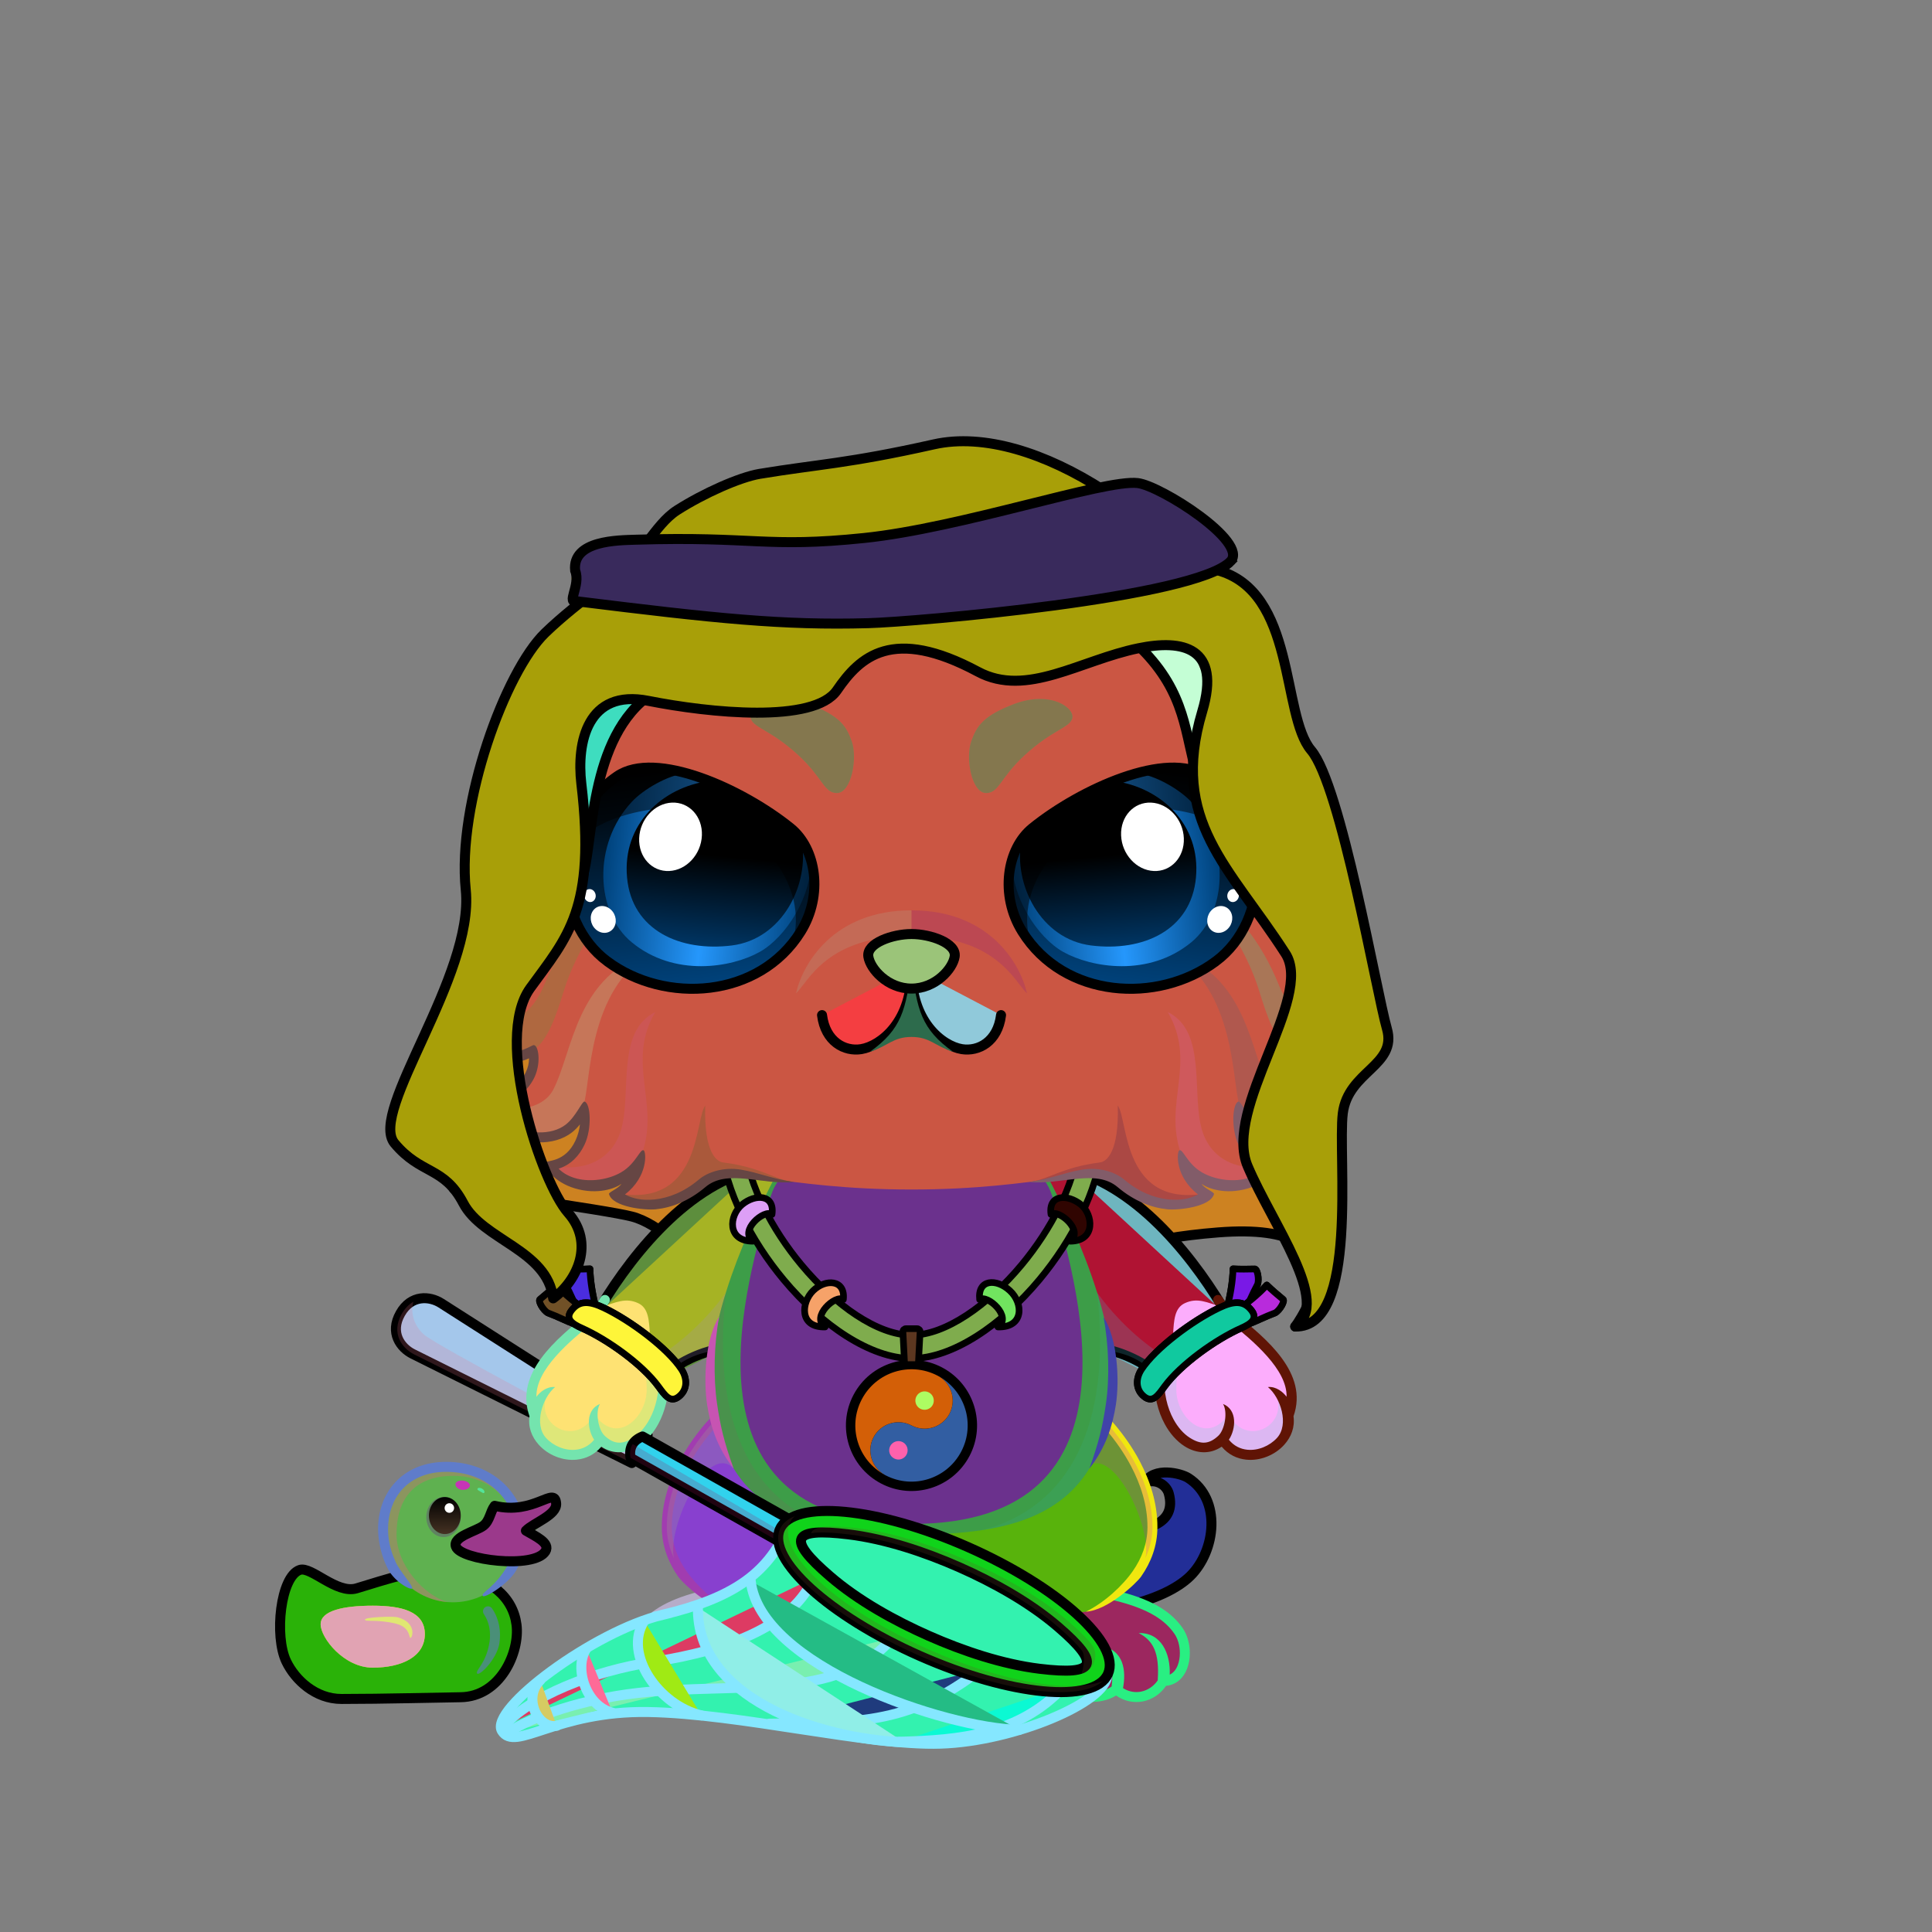 <svg xmlns="http://www.w3.org/2000/svg" xmlns:xlink="http://www.w3.org/1999/xlink" style="shape-rendering:geometricPrecision; text-rendering:geometricPrecision; image-rendering:optimizeQuality; fill-rule:evenodd; clip-rule:evenodd" version="1.1" viewBox="0 0 29000 29000" xml:space="preserve"><rect x="0" y="0" width="29000" height="29000" fill="#808080" stroke="none"/><defs><style type="text/css">.HairBack-Dog0fil22 {fill:none}
.Tail-Dog0fil232 {fill:url(#Tail-Dog0id975)}
.Tail-Dog0str0 {stroke:black;stroke-width:150;stroke-linecap:round;stroke-linejoin:round}
.RightFoot-Dog0fil26 {fill:#faf9fb}
.RightFoot-Dog0fil14 {fill:black;fill-opacity:0.2}
.RightFoot-Dog0fil22 {fill:none}
.RightFoot-Dog0fil32 {fill:black;fill-rule:nonzero}
.RightLeg-Dog5fil246 {fill:url(#RightLeg-Dog5id106)}
.RightLeg-Dog5fil32 {fill:black;fill-rule:nonzero}
.RightLeg-Dog5fil14 {fill:black;fill-opacity:0.2}
.LeftFoot-Dog0fil26 {fill:#faf9fb}
.LeftFoot-Dog0fil14 {fill:black;fill-opacity:0.2}
.LeftFoot-Dog0fil22 {fill:none}
.LeftFoot-Dog0fil32 {fill:black;fill-rule:nonzero}
.LeftLeg-Dog5fil252 {fill:url(#LeftLeg-Dog5id105)}
.LeftLeg-Dog5fil32 {fill:black;fill-rule:nonzero}
.LeftLeg-Dog5fil14 {fill:black;fill-opacity:0.2}
.RightHand-Dog0fil253 {fill:url(#RightHand-Dog0id397)}
.RightHand-Dog0fil14 {fill:black;fill-opacity:0.2}
.RightHand-Dog0fil22 {fill:none}
.RightHand-Dog0str0 {stroke:black;stroke-width:150;stroke-linecap:round;stroke-linejoin:round}
.RightPaw-Dog0fil259 {fill:url(#RightPaw-Dog0id406)}
.RightPaw-Dog0fil14 {fill:black;fill-opacity:0.2}
.RightPaw-Dog0fil32 {fill:black;fill-rule:nonzero}
.LeftHand-Dog0fil261 {fill:url(#LeftHand-Dog0id524)}
.LeftHand-Dog0fil14 {fill:black;fill-opacity:0.2}
.LeftHand-Dog0fil22 {fill:none}
.LeftHand-Dog0str0 {stroke:black;stroke-width:150;stroke-linecap:round;stroke-linejoin:round}
.LeftPaw-Dog0fil265 {fill:url(#LeftPaw-Dog0id974)}
.LeftPaw-Dog0fil14 {fill:black;fill-opacity:0.2}
.LeftPaw-Dog0fil32 {fill:black;fill-rule:nonzero}
.Body-Dog0fil267 {fill:url(#Body-Dog0id28)}
.Body-Dog0fil268 {fill:url(#Body-Dog0id251)}
.Body-Dog0fil14 {fill:black;fill-opacity:0.2}
.Body-Dog0fil32 {fill:black;fill-rule:nonzero}
.Head-Dog6fil340 {fill:url(#Head-Dog6id760)}
.Head-Dog6fil32 {fill:black;fill-rule:nonzero}
.Head-Dog6fil14 {fill:black;fill-opacity:0.2}
.Mouth-Dog0fil100 {fill:black}
.Mouth-Dog0fil22 {fill:none}
.Mouth-Dog0str0 {stroke:black;stroke-width:150;stroke-linecap:round;stroke-linejoin:round}
.Eyes-Dog10fil398 {fill:url(#Eyes-Dog10id811)}
.Eyes-Dog10fil399 {fill:url(#Eyes-Dog10id877)}
.Eyes-Dog10fil400 {fill:url(#Eyes-Dog10id885)}
.Eyes-Dog10fil152 {fill:white}
.Eyes-Dog10fil157 {fill:black;fill-opacity:0.502}
.Eyes-Dog10fil401 {fill:url(#Eyes-Dog10id810)}
.Eyes-Dog10fil402 {fill:url(#Eyes-Dog10id876)}
.Eyes-Dog10fil403 {fill:url(#Eyes-Dog10id884)}
.Eyes-Dog10fil155 {fill:#a59562}
.Eyes-Dog10fil14 {fill:black;fill-opacity:0.2}
.Eyes-Dog10fil22 {fill:none}
.Eyes-Dog10str4 {stroke:black;stroke-width:150}
.Moustache-Dog0fil22 {fill:none}
.Nose-Dog0fil416 {fill:url(#Nose-Dog0id907)}
.Nose-Dog0str0 {stroke:black;stroke-width:150;stroke-linecap:round;stroke-linejoin:round}
.BraceletLeather-Mediumfil43new {fill:white;fill-opacity:0.2}
.BraceletLeather-Mediumfil46new {fill:white;fill-rule:nonzero;fill-opacity:0.2}
.BraceletLeather-Mediumfil42new {fill:url(#BraceletLeather-Mediumid14new)}
.BraceletLeather-Mediumstr3new {stroke:black;stroke-width:100;stroke-linecap:round;stroke-linejoin:round}
.BraceletLeather-Mediumfil33new {fill:none}
.BraceletLeather-Mediumfil44new {fill:url(#BraceletLeather-Mediumid88new)}
.BraceletLeather-Mediumfil45new {fill:url(#BraceletLeather-Mediumid672new);fill-rule:nonzero}
.BraceletLeather-Mediumstr4new {stroke:black;stroke-width:100}
.BraceletLeather-Mediumfil47new {fill:none;fill-rule:nonzero}
.BraceletLeather-Mediumfil48new {fill:url(#BraceletLeather-Mediumid15new)}
.BraceletLeather-Mediumfil49new {fill:url(#BraceletLeather-Mediumid207new)}
.BraceletLeather-Mediumfil50new {fill:url(#BraceletLeather-Mediumid690new);fill-rule:nonzero}
.NecklaceYinYangfil225new {fill:url(#NecklaceYinYangid676new);fill-rule:nonzero}
.NecklaceYinYangfil46new {fill:white;fill-rule:nonzero;fill-opacity:0.2}
.NecklaceYinYangfil84new {fill:black}
.NecklaceYinYangfil83new {fill:white}
.NecklaceYinYangfil47new {fill:none;fill-rule:nonzero}
.NecklaceYinYangstr4new {stroke:black;stroke-width:100}
.NecklaceYinYangfil226new {fill:url(#NecklaceYinYangid677new);fill-rule:nonzero}
.NecklaceYinYangstr3new {stroke:black;stroke-width:100;stroke-linecap:round;stroke-linejoin:round}
.NecklaceYinYangfil227new {fill:url(#NecklaceYinYangid669new);fill-rule:nonzero}
.NecklaceYinYangfil228new {fill:url(#NecklaceYinYangid705new);fill-rule:nonzero}
.NecklaceYinYangfil229new {fill:url(#NecklaceYinYangid685new);fill-rule:nonzero}
.NecklaceYinYangfil230new {fill:url(#NecklaceYinYangid101new)}
.HatShemaghBack-Mediumfil79 {fill:url(#HatShemaghBack-Mediumid17)}
.HatShemaghBack-Mediumstr1 {stroke:black;stroke-width:150;stroke-linecap:round;stroke-linejoin:round}
.HatShemagh-Mediumfil82 {fill:url(#HatShemagh-Mediumid4)}
.HatShemagh-Mediumfil70 {fill:#CC1400;fill-rule:nonzero;fill-opacity:0.502}
.HatShemagh-Mediumfil71 {fill:#D31F0C;fill-rule:nonzero;fill-opacity:0.302}
.HatShemagh-Mediumfil72 {fill:#CC1400;fill-rule:nonzero;fill-opacity:0.302}
.HatShemagh-Mediumfil73 {fill:#2B2A29;fill-opacity:0.2}
.HatShemagh-Mediumfil74 {fill:black;fill-rule:nonzero}
.HatShemagh-Mediumfil83 {fill:url(#HatShemagh-Mediumid111);fill-rule:nonzero}
.HatShemagh-Mediumfil76 {fill:white;fill-rule:nonzero;fill-opacity:0.502}
.HatShemagh-Mediumfil77 {fill:black;fill-opacity:0.2}
.HatShemagh-Mediumfil80 {fill:url(#HatShemagh-Mediumid32)}
.HatShemagh-Mediumstr0 {stroke:black;stroke-width:150}
.HatShemagh-Mediumfil81 {fill:url(#HatShemagh-Mediumid33)}
.HatShemagh-Mediumfil12 {fill:none}
.HatShemagh-Mediumstr4 {stroke:black;stroke-width:150;stroke-linecap:round;stroke-linejoin:round}
.HatShemagh-Mediumfil78 {fill:none;fill-rule:nonzero}
.HatShemagh-Mediumstr5 {stroke:black;stroke-width:150}
.WeaponBflyNetBack-Mediumfil1 {fill:black;fill-rule:nonzero;fill-opacity:0.2}
.WeaponBflyNetBack-Mediumfil12 {fill:url(#WeaponBflyNetBack-Mediumid25);fill-rule:nonzero}
.WeaponBflyNetBack-Mediumstr0 {stroke:black;stroke-width:150;stroke-linecap:round;stroke-linejoin:round}
.WeaponBflyNet-Mediumfil13 {fill:white;fill-opacity:0.702}
.WeaponBflyNet-Mediumfil3 {fill:black;fill-opacity:0.2}
.WeaponBflyNet-Mediumfil14 {fill:none}
.WeaponBflyNet-Mediumstr2 {stroke:#85E7FF;stroke-width:150;stroke-linecap:round;stroke-linejoin:round}
.WeaponBflyNet-Mediumstr3 {stroke:#85E7FF;stroke-width:150}
.WeaponBflyNet-Mediumfil15 {fill:url(#WeaponBflyNet-Mediumid2)}
.WeaponBflyNet-Mediumstr0 {stroke:black;stroke-width:150;stroke-linecap:round;stroke-linejoin:round}
.WeaponBflyNet-Mediumfil16 {fill:url(#WeaponBflyNet-Mediumid1)}
.WeaponBflyNet-Mediumstr1 {stroke:black;stroke-width:150}
.AccessoryDuckfil122 {fill:url(#AccessoryDuckid90)}
.AccessoryDuckfil48 {fill:white;fill-opacity:0.502}
.AccessoryDuckfil123 {fill:#CC1400;fill-opacity:0.302}
.AccessoryDuckfil124 {fill:url(#AccessoryDuckid94)}
.AccessoryDuckfil3 {fill:black;fill-rule:nonzero}
.AccessoryDuckfil125 {fill:url(#AccessoryDuckid39)}
.AccessoryDuckfil126 {fill:url(#AccessoryDuckid95)}
.AccessoryDuckfil127 {fill:url(#AccessoryDuckid92)}
.AccessoryDuckfil2 {fill:none}
.AccessoryDuckfil128 {fill:#912323;fill-opacity:0.502}
.AccessoryDuckfil14 {fill:white}
.AccessoryDuckfil129 {fill:white;fill-rule:nonzero;fill-opacity:0.502}
.AccessoryDuckfil130 {fill:white;fill-rule:nonzero}
.AccessoryDuckstr1 {stroke:black;stroke-width:150}
.AccessoryDuckstr18 {stroke:#99CC66;stroke-width:150;stroke-linecap:round;stroke-linejoin:round}
.AccessoryDuckstr0 {stroke:black;stroke-width:150;stroke-linecap:round;stroke-linejoin:round}
</style><linearGradient gradientUnits="userSpaceOnUse" id="Tail-Dog0id975" x1="13346.4" x2="17446.1" xlink:href="#Tail-Dog0id74" y1="22493.3" y2="22652.2">
  </linearGradient><linearGradient gradientUnits="userSpaceOnUse" id="RightLeg-Dog5id106" x1="15678.4" x2="15274.3" xlink:href="#RightLeg-Dog5id105" y1="24212.3" y2="20921.3">
  </linearGradient><linearGradient gradientUnits="userSpaceOnUse" id="LeftLeg-Dog5id105" x1="11629.3" x2="12033.4" y1="24212.3" y2="20921.3">
   <stop offset="0" style="stop-opacity:1; stop-color:#f1edf3"/>
   <stop offset="0.09" style="stop-opacity:1; stop-color:#f1edf3"/>
   <stop offset="0.42" style="stop-opacity:1; stop-color:#ffffff"/>
   <stop offset="1" style="stop-opacity:1; stop-color:#ffffff"/>
  </linearGradient><linearGradient gradientUnits="userSpaceOnUse" id="RightHand-Dog0id397" x1="16199" x2="17963.5" xlink:href="#RightHand-Dog0id168" y1="17957.2" y2="20505.4">
  </linearGradient><linearGradient gradientUnits="userSpaceOnUse" id="RightPaw-Dog0id406" x1="18770.8" x2="18008.4" y1="21729.1" y2="19634.5">
   <stop offset="0" style="stop-opacity:1; stop-color:#ffffff"/>
   <stop offset="0.702" style="stop-opacity:1; stop-color:#f1edf3"/>
   <stop offset="1" style="stop-opacity:1; stop-color:#f1edf3"/>
  </linearGradient><linearGradient gradientUnits="userSpaceOnUse" id="LeftHand-Dog0id524" x1="11164.9" x2="9400.35" xlink:href="#LeftHand-Dog0id168" y1="17957.2" y2="20505.4">
  </linearGradient><linearGradient gradientUnits="userSpaceOnUse" id="LeftPaw-Dog0id974" x1="8449.46" x2="9499.06" xlink:href="#LeftPaw-Dog0id406" y1="21712.6" y2="19651">
  </linearGradient><linearGradient gradientUnits="objectBoundingBox" id="Body-Dog0id28" x1="50%" x2="50%" y1="0%" y2="100%">
   <stop offset="0" style="stop-opacity:1; stop-color:#c7becc"/>
   <stop offset="0.102" style="stop-opacity:1; stop-color:#c7becc"/>
   <stop offset="0.522" style="stop-opacity:1; stop-color:#f1edf3"/>
   <stop offset="1" style="stop-opacity:1; stop-color:#ffffff"/>
  </linearGradient><linearGradient gradientUnits="userSpaceOnUse" id="Body-Dog0id251" x1="13681.9" x2="13681.9" y1="17494.1" y2="22874.9">
   <stop offset="0" style="stop-opacity:1; stop-color:#c7becc"/>
   <stop offset="0.278" style="stop-opacity:1; stop-color:#f1edf3"/>
   <stop offset="0.722" style="stop-opacity:1; stop-color:#ffffff"/>
   <stop offset="1" style="stop-opacity:1; stop-color:#ffffff"/>
  </linearGradient><linearGradient gradientUnits="userSpaceOnUse" id="Head-Dog6id760" x1="13681.9" x2="13681.9" xlink:href="#Head-Dog6id35" y1="17869.8" y2="7598.78">
  </linearGradient><linearGradient gradientUnits="userSpaceOnUse" id="Eyes-Dog10id811" x1="10548.9" x2="10170.7" xlink:href="#Eyes-Dog10id27" y1="14845.3" y2="11518.7">
  </linearGradient><linearGradient gradientUnits="userSpaceOnUse" id="Eyes-Dog10id877" x1="9092.22" x2="12133.7" xlink:href="#Eyes-Dog10id57" y1="12896.4" y2="13213">
  </linearGradient><linearGradient gradientUnits="userSpaceOnUse" id="Eyes-Dog10id885" x1="10842.9" x2="10616.8" xlink:href="#Eyes-Dog10id384" y1="11722.2" y2="14210.2">
  </linearGradient><linearGradient gradientUnits="userSpaceOnUse" id="Eyes-Dog10id810" x1="16814.9" x2="17193.1" xlink:href="#Eyes-Dog10id27" y1="14845.3" y2="11518.7">
  </linearGradient><linearGradient gradientUnits="userSpaceOnUse" id="Eyes-Dog10id876" x1="18271.6" x2="15230.2" xlink:href="#Eyes-Dog10id57" y1="12896.4" y2="13213">
  </linearGradient><linearGradient gradientUnits="userSpaceOnUse" id="Eyes-Dog10id884" x1="16520.9" x2="16747.1" xlink:href="#Eyes-Dog10id384" y1="11722.2" y2="14210.2">
  </linearGradient><linearGradient gradientUnits="userSpaceOnUse" id="Nose-Dog0id907" x1="13681.9" x2="13681.9" xlink:href="#Nose-Dog0id451" y1="14020.2" y2="14838.5">
  </linearGradient><linearGradient gradientUnits="userSpaceOnUse" id="BraceletLeather-Mediumid14new" x1="8682.96" x2="8745.92" y1="19682.8" y2="19053.1">
   <stop offset="0" style="stop-opacity:1; stop-color:#683501"/>
   <stop offset="1" style="stop-opacity:1; stop-color:#B08227"/>
  </linearGradient><linearGradient gradientUnits="userSpaceOnUse" id="BraceletLeather-Mediumid88new" x1="8626.8" x2="8294.02" xlink:href="#BraceletLeather-Mediumid14new" y1="19859" y2="19314.4">
  </linearGradient><linearGradient gradientUnits="userSpaceOnUse" id="BraceletLeather-Mediumid672new" x1="8784.44" x2="10049.5" y1="19759" y2="20796.3">
   <stop offset="0" style="stop-opacity:1; stop-color:#643300"/>
   <stop offset="0.322" style="stop-opacity:1; stop-color:#B5872A"/>
   <stop offset="1" style="stop-opacity:1; stop-color:#643300"/>
  </linearGradient><linearGradient gradientUnits="userSpaceOnUse" id="BraceletLeather-Mediumid15new" x1="18680.9" x2="18617.9" xlink:href="#BraceletLeather-Mediumid14new" y1="19682.8" y2="19053.1">
  </linearGradient><linearGradient gradientUnits="userSpaceOnUse" id="BraceletLeather-Mediumid207new" x1="18737" x2="19069.8" xlink:href="#BraceletLeather-Mediumid14new" y1="19859" y2="19314.4">
  </linearGradient><linearGradient gradientUnits="userSpaceOnUse" id="BraceletLeather-Mediumid690new" x1="18579.4" x2="17314.3" xlink:href="#BraceletLeather-Mediumid672new" y1="19759" y2="20796.3">
  </linearGradient><linearGradient gradientUnits="userSpaceOnUse" id="NecklaceYinYangid676new" x1="13681.9" x2="13681.9" xlink:href="#NecklaceYinYangid669new" y1="17208" y2="20390.5">
  </linearGradient><linearGradient gradientUnits="userSpaceOnUse" id="NecklaceYinYangid677new" x1="11189" x2="11399.5" xlink:href="#NecklaceYinYangid669new" y1="18603.5" y2="18002.2">
  </linearGradient><linearGradient gradientUnits="userSpaceOnUse" id="NecklaceYinYangid705new" x1="16170.9" x2="15961.3" xlink:href="#NecklaceYinYangid669new" y1="18602.8" y2="18004">
  </linearGradient><linearGradient gradientUnits="userSpaceOnUse" id="NecklaceYinYangid685new" x1="15099" x2="14900.7" xlink:href="#NecklaceYinYangid669new" y1="19895.5" y2="19273.3">
  </linearGradient><linearGradient gradientUnits="userSpaceOnUse" id="NecklaceYinYangid101new" x1="13681.9" x2="13681.9" y1="20483.4" y2="19943.6">
   <stop offset="0" style="stop-opacity:1; stop-color:#2B2A29"/>
   <stop offset="1" style="stop-opacity:1; stop-color:#faf9fb"/>
  </linearGradient><linearGradient gradientUnits="userSpaceOnUse" id="HatShemaghBack-Mediumid17" x1="13355.8" x2="13355.8" y1="19912.4" y2="9053.71">
   <stop offset="0" style="stop-opacity:1; stop-color:#BFBBB5"/>
   <stop offset="0.361" style="stop-opacity:1; stop-color:#787472"/>
   <stop offset="1" style="stop-opacity:1; stop-color:#332727"/>
  </linearGradient><linearGradient gradientUnits="userSpaceOnUse" id="HatShemagh-Mediumid4" x1="9536.29" x2="17162.1" y1="19087.5" y2="7448.07">
   <stop offset="0" style="stop-opacity:1; stop-color:#BABABA"/>
   <stop offset="0.502" style="stop-opacity:1; stop-color:#E0E0E0"/>
   <stop offset="1" style="stop-opacity:1; stop-color:#faf9fb"/>
  </linearGradient><linearGradient gradientUnits="userSpaceOnUse" id="HatShemagh-Mediumid111" x1="8596.6" x2="18508.8" y1="8303.94" y2="8303.94">
   <stop offset="0" style="stop-opacity:1; stop-color:#3A3B3B"/>
   <stop offset="0.478" style="stop-opacity:1; stop-color:#7A7878"/>
   <stop offset="1" style="stop-opacity:1; stop-color:#6C6969"/>
  </linearGradient><linearGradient gradientUnits="userSpaceOnUse" id="HatShemagh-Mediumid32" x1="17890.5" x2="17217.5" y1="11407.6" y2="9606.62">
   <stop offset="0" style="stop-opacity:1; stop-color:#9D9E9E"/>
   <stop offset="1" style="stop-opacity:1; stop-color:#525252"/>
  </linearGradient><linearGradient gradientUnits="userSpaceOnUse" id="HatShemagh-Mediumid33" x1="9692.15" x2="8811.85" xlink:href="#HatShemagh-Mediumid32" y1="12911.1" y2="10555.3">
  </linearGradient><linearGradient gradientUnits="userSpaceOnUse" id="WeaponBflyNetBack-Mediumid25" x1="7204.83" x2="8458.79" y1="22047.5" y2="19400.3">
   <stop offset="0" style="stop-opacity:1; stop-color:#FF6666"/>
   <stop offset="1" style="stop-opacity:1; stop-color:#FFC5B0"/>
  </linearGradient><linearGradient gradientUnits="userSpaceOnUse" id="WeaponBflyNet-Mediumid2" x1="9470.94" x2="12022.2" y1="22463.7" y2="22328">
   <stop offset="0" style="stop-opacity:1; stop-color:#5C3005"/>
   <stop offset="1" style="stop-opacity:1; stop-color:#B87939"/>
  </linearGradient><linearGradient gradientUnits="userSpaceOnUse" id="WeaponBflyNet-Mediumid1" x1="14169.4" x2="14169.4" y1="25399.5" y2="22680.1">
   <stop offset="0" style="stop-opacity:1; stop-color:#D4A373"/>
   <stop offset="1" style="stop-opacity:1; stop-color:#B87939"/>
  </linearGradient><radialGradient cx="5981.45" cy="24530.5" fx="5981.45" fy="24530.5" gradientTransform="matrix(1.083 -0.053 0.097 0.592 -2877 10334)" gradientUnits="userSpaceOnUse" id="AccessoryDuckid90" r="1635.36">
   <stop offset="0" style="stop-opacity:1; stop-color:#FFF256"/>
   <stop offset="0.631" style="stop-opacity:1; stop-color:#FEE75C"/>
   <stop offset="1" style="stop-opacity:1; stop-color:#FFD83B"/>
  </radialGradient><radialGradient cx="6799.04" cy="23034.7" fx="6799.04" fy="23034.7" gradientTransform="matrix(1.083 -0.097 0.097 1.083 -2800 -1242)" gradientUnits="userSpaceOnUse" id="AccessoryDuckid94" r="935.18" xlink:href="#AccessoryDuckid90">
  </radialGradient><linearGradient gradientUnits="userSpaceOnUse" id="AccessoryDuckid39" x1="6677.2" x2="6677.2" y1="22471.8" y2="23026.9">
   <stop offset="0" style="stop-opacity:1; stop-color:black"/>
   <stop offset="1" style="stop-opacity:1; stop-color:#453223"/>
  </linearGradient><radialGradient cx="7621.66" cy="22955.4" fx="7621.66" fy="22955.4" gradientTransform="matrix(1 -0 -0 0.646 0 8130)" gradientUnits="userSpaceOnUse" id="AccessoryDuckid95" r="730.87">
   <stop offset="0" style="stop-opacity:1; stop-color:#FFB73B"/>
   <stop offset="1" style="stop-opacity:1; stop-color:#E05A00"/>
  </radialGradient><radialGradient cx="5594.96" cy="24567.2" fx="5594.96" fy="24567.2" gradientTransform="matrix(1.083 -0.058 0.097 0.644 -2849 9066)" gradientUnits="userSpaceOnUse" id="AccessoryDuckid92" r="719.36" xlink:href="#AccessoryDuckid90">
  </radialGradient><linearGradient gradientUnits="userSpaceOnUse" id="Tail-Dog0id74" x1="15961" x2="18418.2" y1="23174.1" y2="17871.9">
   <stop offset="0" style="stop-opacity:1; stop-color:#c7becc"/>
   <stop offset="1" style="stop-opacity:1; stop-color:#f1edf3"/>
  </linearGradient><linearGradient gradientUnits="userSpaceOnUse" id="RightLeg-Dog5id105" x1="11629.3" x2="12033.4" y1="24212.3" y2="20921.3">
   <stop offset="0" style="stop-opacity:1; stop-color:#f1edf3"/>
   <stop offset="0.09" style="stop-opacity:1; stop-color:#f1edf3"/>
   <stop offset="0.42" style="stop-opacity:1; stop-color:#ffffff"/>
   <stop offset="1" style="stop-opacity:1; stop-color:#ffffff"/>
  </linearGradient><linearGradient gradientUnits="objectBoundingBox" id="RightHand-Dog0id168" x1="19.823%" x2="80.177%" y1="10.33%" y2="89.67%">
   <stop offset="0" style="stop-opacity:1; stop-color:#c7becc"/>
   <stop offset="0.02" style="stop-opacity:1; stop-color:#c7becc"/>
   <stop offset="0.722" style="stop-opacity:1; stop-color:#f1edf3"/>
   <stop offset="1" style="stop-opacity:1; stop-color:#f1edf3"/>
  </linearGradient><linearGradient gradientUnits="objectBoundingBox" id="LeftHand-Dog0id168" x1="19.823%" x2="80.177%" y1="10.33%" y2="89.67%">
   <stop offset="0" style="stop-opacity:1; stop-color:#c7becc"/>
   <stop offset="0.02" style="stop-opacity:1; stop-color:#c7becc"/>
   <stop offset="0.722" style="stop-opacity:1; stop-color:#f1edf3"/>
   <stop offset="1" style="stop-opacity:1; stop-color:#f1edf3"/>
  </linearGradient><linearGradient gradientUnits="userSpaceOnUse" id="LeftPaw-Dog0id406" x1="18770.8" x2="18008.4" y1="21729.1" y2="19634.5">
   <stop offset="0" style="stop-opacity:1; stop-color:#ffffff"/>
   <stop offset="0.702" style="stop-opacity:1; stop-color:#f1edf3"/>
   <stop offset="1" style="stop-opacity:1; stop-color:#f1edf3"/>
  </linearGradient><linearGradient gradientUnits="userSpaceOnUse" id="Head-Dog6id35" x1="13681.9" x2="13681.9" y1="17936.7" y2="7484.8">
   <stop offset="0" style="stop-opacity:1; stop-color:#c7becc"/>
   <stop offset="0.4" style="stop-opacity:1; stop-color:#f1edf3"/>
   <stop offset="1" style="stop-opacity:1; stop-color:#ffffff"/>
  </linearGradient><linearGradient gradientUnits="userSpaceOnUse" id="Eyes-Dog10id27" x1="16937.6" x2="16937.6" y1="14961.3" y2="11448.6">
   <stop offset="0" style="stop-opacity:1; stop-color:#00437d"/>
   <stop offset="1" style="stop-opacity:1; stop-color:black"/>
  </linearGradient><linearGradient gradientUnits="objectBoundingBox" id="Eyes-Dog10id57" x1="100%" x2="0%" y1="50%" y2="50%">
   <stop offset="0" style="stop-opacity:1; stop-color:#00437d"/>
   <stop offset="0.502" style="stop-opacity:1; stop-color:#2597fc"/>
   <stop offset="1" style="stop-opacity:1; stop-color:#00437d"/>
  </linearGradient><linearGradient gradientUnits="userSpaceOnUse" id="Eyes-Dog10id384" x1="16417.8" x2="16417.8" y1="11784.3" y2="14068.5">
   <stop offset="0" style="stop-opacity:1; stop-color:black"/>
   <stop offset="0.45" style="stop-opacity:1; stop-color:black"/>
   <stop offset="1" style="stop-opacity:1; stop-color:#003563"/>
  </linearGradient><linearGradient gradientUnits="userSpaceOnUse" id="Nose-Dog0id451" x1="13653.8" x2="13653.8" y1="14108.6" y2="14926.9">
   <stop offset="0" style="stop-opacity:1; stop-color:#FFCCCC"/>
   <stop offset="1" style="stop-opacity:1; stop-color:#453F2C"/>
  </linearGradient><linearGradient gradientUnits="userSpaceOnUse" id="NecklaceYinYangid669new" x1="12270.9" x2="12467.6" y1="19894.7" y2="19277.5">
   <stop offset="0" style="stop-opacity:1; stop-color:#643300"/>
   <stop offset="1" style="stop-opacity:1; stop-color:#AB7D2D"/>
  </linearGradient></defs><g id="HairBack-Dog0">
 <animateTransform additive="sum" attributeName="transform" dur="10" repeatCount="indefinite" type="translate" values="0;0 200;0;0 200;0;0 200;0;0 200;0"/>
  <rect class="HairBack-Dog0fil22" height="890" width="890" x="13237" y="6590"/>
 </g><g id="Tail-Dog0">
  <path class="Tail-Dog0fil232 Tail-Dog0str0" d="M14281 21032c694,1107 2088,1954 2645,1939 264,-7 743,-89 618,-552 -32,-119 -180,-234 -362,-164 141,-241 541,-142 653,-71 507,324 413,1095 32,1472 -780,771 -4043,1068 -5242,-1463 -197,-294 1379,-1599 1656,-1161z" style="fill:#222e97"/>
 </g><g id="HatShemaghBack-Medium">
 <animateTransform additive="sum" attributeName="transform" dur="10" repeatCount="indefinite" type="translate" values="0;0 200;0;0 200;0;0 200;0;0 200;0"/>
  <path class="HatShemaghBack-Mediumfil79 HatShemaghBack-Mediumstr1" d="M9486 18261c-400,-104 -2672,-415 -2672,-415 0,0 743,-1051 294,-1594 -450,-542 471,-3540 471,-3540l1471 -3103 6049 -432 3105 -123 1453 3685 82 3697c0,0 -241,1437 -146,1547 96,110 305,1059 305,1059l-135 478 -321 392c0,0 1197,-1598 -1158,-1413 -2355,186 -1918,939 -2990,119 -339,-259 -819,603 -1348,411 -529,-193 -1178,-725 -1873,-29 -1017,1017 -1755,-522 -2587,-739z" style="fill:#cd8221"/>
 </g><g id="RightFoot-Dog0">
  <path class="RightFoot-Dog0fil26" d="M17461 25232c-144,249 -469,331 -709,123 -82,82 -321,169 -611,76 -475,-152 -678,-627 -1088,-897 -209,-138 -43,-480 -31,-702 205,68 639,20 960,-216 332,-245 1043,-199 820,325 153,50 376,135 488,193 178,92 308,217 397,350 166,246 124,748 -226,748z" style="fill:#075104"/>
  <path class="RightFoot-Dog0fil14" d="M17461 25232c-144,249 -469,331 -709,123 -82,82 -321,169 -611,76 -475,-152 -678,-627 -1088,-897 -182,-120 -106,-408 -68,-624 13,30 66,32 88,19 2,85 -1,160 50,261 317,621 1468,1311 1612,663 247,396 693,243 634,-148 151,250 332,57 232,-294 150,96 185,309 179,486 -21,178 -124,335 -319,335z" style="fill:#1067a6"/>
  <path class="RightFoot-Dog0fil22" d="M16741 23949c560,135 807,327 949,532 170,244 121,751 -229,751 -144,249 -469,331 -709,123 -82,82 -321,169 -611,76 -475,-152 -614,-562 -1018,-844 -201,-140 -166,-401 -134,-554" style="fill:#9c275f"/>
  <path class="RightFoot-Dog0fil32" d="M17378 25213c0,3 0,7 0,10 -59,86 -148,149 -252,169 -84,16 -174,3 -257,-45l-12 -8c47,-255 19,-572 -334,-636 167,118 191,399 163,611 -41,33 -116,65 -215,77 -89,11 -194,6 -307,-31 -265,-85 -423,-261 -589,-447 -277,-311 -611,-400 -512,-864 8,-41 -28,-86 -58,-89 -24,-2 -80,17 -89,58 -91,430 90,572 327,781 71,62 146,130 221,214 180,201 350,392 654,490 137,43 264,50 371,37 108,-13 199,-49 262,-89l3 0c116,81 258,115 400,88 143,-28 268,-114 349,-234 151,-15 258,-113 313,-251 29,-74 44,-157 44,-240 0,-135 -38,-275 -108,-376 -77,-110 -181,-216 -341,-313 -143,-86 -331,-165 -584,-231 -71,-19 -105,8 -131,48 -23,34 -14,70 26,80 271,65 468,144 612,231 139,84 229,176 295,271 53,76 81,183 81,290 0,66 -11,130 -33,185 -25,64 -65,112 -119,138 13,-317 -128,-634 -466,-624 219,111 313,298 286,700z" style="fill:#29ef82"/>
 </g><g id="LeftFoot-Dog0">
  <path class="LeftFoot-Dog0fil26" d="M9847 25232c143,249 468,331 709,123 82,82 321,169 611,76 475,-152 678,-627 1088,-897 208,-138 43,-480 31,-702 -240,73 -640,20 -960,-216 -332,-245 -1043,-199 -821,325 -152,50 -375,135 -487,193 -178,92 -308,217 -398,350 -165,246 -124,748 227,748z" style="fill:#289505"/>
  <path class="LeftFoot-Dog0fil14" d="M9847 25232c143,249 468,331 709,123 82,82 321,169 611,76 475,-152 678,-627 1088,-897 181,-120 105,-408 68,-624 -13,30 -66,32 -88,19 -2,85 1,160 -50,261 -318,621 -1468,1311 -1612,663 -248,396 -693,243 -634,-148 -151,250 -333,57 -232,-294 -150,96 -186,309 -179,486 20,178 124,335 319,335z" style="fill:#db6311"/>
  <path class="LeftFoot-Dog0fil22" d="M10566 23949c-559,135 -807,327 -949,532 -169,244 -121,751 230,751 143,249 468,331 709,123 82,82 321,169 611,76 475,-152 614,-562 1017,-844 201,-140 167,-401 134,-554" style="fill:#aa6b1d"/>
  <path class="LeftFoot-Dog0fil32" d="M9929 25213c1,3 1,7 0,10 59,86 149,149 253,169 84,16 174,3 257,-45l12 -8c-48,-255 -19,-572 333,-636 -166,118 -190,399 -162,611 41,33 116,65 215,77 89,11 193,6 307,-31 265,-85 423,-261 588,-447 278,-311 612,-400 513,-864 -9,-41 27,-86 58,-89 23,-2 80,17 88,58 119,558 -222,630 -547,995 -180,201 -351,392 -655,490 -137,43 -263,50 -370,37 -109,-13 -200,-49 -262,-89l-3 0c-116,81 -259,115 -401,88 -143,-28 -267,-114 -348,-234 -151,-15 -258,-113 -313,-251 -30,-74 -44,-157 -44,-240 0,-135 38,-275 108,-376 76,-110 181,-216 341,-313 142,-86 330,-165 584,-231 71,-19 105,8 131,48 22,34 14,70 -26,80 -271,65 -468,144 -612,231 -139,84 -230,176 -295,271 -53,76 -81,183 -81,290 0,66 11,130 32,185 26,64 65,112 120,138 -13,-317 128,-634 466,-624 -219,111 -313,298 -287,700z" style="fill:#b6acc9"/>
 </g><g id="RightLeg-Dog5">
  <path class="RightLeg-Dog5fil246" d="M13654 20939c701,0 2353,-56 2710,226 302,239 937,901 935,1761 -2,445 -277,1009 -1000,1266 -472,76 -697,-507 -1295,-235 60,-709 -911,-790 -1350,-797l0 -2221z" style="fill:#58b30c"/>
  <path class="RightLeg-Dog5fil32" d="M15057 24610c33,25 62,27 88,-6 25,-32 18,-79 -15,-104 -85,-66 -111,-236 -89,-338 34,-163 71,-342 -66,-579 0,-1 -1,-3 -2,-4 -100,-171 -247,-296 -460,-378 -208,-80 -506,-119 -859,-119l0 150c335,0 616,36 805,108 180,69 302,173 385,314 0,2 1,3 2,4 108,188 77,337 48,473 -32,154 43,385 163,479zm1227 -3463c175,139 478,451 693,860 144,272 248,587 247,919 -1,245 -87,464 -218,653 -154,223 -427,476 -707,613 326,-17 760,-427 830,-528 147,-211 244,-458 244,-738 2,-360 -110,-698 -263,-989 -227,-430 -547,-760 -734,-907l-92 117z" style="fill:#f0e70f"/>
  <path class="RightLeg-Dog5fil14" d="M17192 23390c67,-148 106,-305 107,-464 2,-775 -541,-1451 -869,-1752 -191,187 -276,614 -134,870 387,-413 1003,879 896,1346z" style="fill:#c415e0"/>
 </g><g id="LeftLeg-Dog5">
  <path class="LeftLeg-Dog5fil252" d="M13654 20939c-701,0 -2353,-56 -2710,226 -303,239 -938,901 -935,1761 1,445 276,1009 1000,1266 472,76 697,-507 1294,-235 -59,-709 911,-790 1351,-797l0 -2221z" style="fill:#8840cf"/>
  <path class="LeftLeg-Dog5fil32" d="M12251 24610c-33,25 -63,27 -88,-6 -25,-32 -19,-79 14,-104 85,-66 111,-236 90,-338 -34,-163 -72,-342 65,-579 1,-1 2,-3 3,-4 100,-171 246,-296 460,-378 208,-80 506,-119 859,-119l0 150c-335,0 -616,36 -806,108 -179,69 -302,173 -384,314 -1,2 -2,3 -2,4 -109,188 -77,337 -49,473 33,154 -42,385 -162,479zm-1227 -3463c-176,139 -478,451 -694,860 -143,272 -247,587 -246,919 0,245 86,464 217,653 155,223 428,476 708,613 -326,-17 -761,-427 -831,-528 -146,-211 -243,-458 -244,-738 -1,-360 110,-698 264,-989 226,-430 547,-760 733,-907l93 117z" style="fill:#a13cb0"/>
  <path class="LeftLeg-Dog5fil14" d="M10116 23390c-67,-148 -107,-305 -107,-464 -2,-775 540,-1451 869,-1752 190,187 275,614 134,870 -388,-413 -1003,879 -896,1346z" style="fill:#9cbf83"/>
 </g><g id="RightHand-Dog0">
 <animateTransform additive="sum" attributeName="transform" dur="10" repeatCount="indefinite" type="translate" values="0;0 200;0;0 200;0;0 200;0;0 200;0"/>
  <path class="RightHand-Dog0fil253" d="M15619 17715c247,-7 498,-52 659,-90 985,362 1779,1397 2210,2149 289,504 -636,1265 -911,1014 -400,-366 -786,-483 -1129,-559 -358,-79 -514,-1818 -829,-2514z" style="fill:#b01333"/>
  <path class="RightHand-Dog0fil22 RightHand-Dog0str0" d="M16041 17553c1079,269 1932,1403 2397,2213m-861 1022c-394,-360 -769,-512 -1113,-557" style="fill:#6eb5bf"/>
  <path class="RightHand-Dog0fil14" d="M17401 20669c-249,-249 -500,-372 -822,-396 -156,-175 -225,-650 -133,-901 308,435 716,808 1104,1031 -30,84 -75,162 -148,228 0,12 -1,25 -1,38z" style="fill:#4cbcd3"/>
 </g><g id="LeftHand-Dog0">
 <animateTransform additive="sum" attributeName="transform" dur="10" repeatCount="indefinite" type="translate" values="0;0 200;0;0 200;0;0 200;0;0 200;0"/>
  <path class="LeftHand-Dog0fil261" d="M11744 17715c-246,-7 -497,-52 -658,-90 -985,362 -1779,1397 -2210,2149 -289,504 636,1265 911,1014 400,-366 786,-483 1129,-559 358,-79 514,-1818 828,-2514z" style="fill:#a6b324"/>
  <path class="LeftHand-Dog0fil22 LeftHand-Dog0str0" d="M11323 17553c-1079,269 -1933,1403 -2397,2213m861 1022c394,-360 769,-512 1113,-557" style="fill:#5d8e3d"/>
  <path class="LeftHand-Dog0fil14" d="M9963 20669c249,-249 500,-372 821,-396 157,-175 226,-650 134,-901 -308,435 -717,808 -1104,1031 30,84 75,162 148,228 0,12 1,25 1,38z" style="fill:#a08fcb"/>
 </g><g id="Body-Dog0">
 <animateTransform additive="sum" attributeName="transform" dur="10" repeatCount="indefinite" type="translate" values="0;0 200;0;0 200;0;0 200;0;0 200;0"/>
  <path class="Body-Dog0fil267" d="M13682 23035c-1548,0 -2752,-291 -2993,-1956 -146,-1010 387,-2357 984,-3487 334,54 1089,70 2009,70 920,0 1675,-16 2008,-70 598,1130 1131,2477 985,3487 -242,1665 -1445,1956 -2993,1956z" style="fill:#3d9d48"/>
  <path class="Body-Dog0fil268" d="M13682 17605c-1173,0 -1911,-440 -2137,431 -273,1050 -1533,4839 2137,4839 3670,0 2410,-3789 2137,-4839 -226,-871 -964,-431 -2137,-431z" style="fill:#6b318d"/>
  <path class="Body-Dog0fil14" d="M12620 22967c-1015,-156 -1748,-629 -1931,-1888 -72,-498 21,-1078 206,-1674 -224,2001 425,3224 1725,3562z" style="fill:#7b685b"/>
  <path class="Body-Dog0fil14" d="M14743 22967c1016,-156 1749,-629 1932,-1888 72,-498 -21,-1078 -206,-1674 224,2001 -425,3224 -1726,3562z" style="fill:#3baa83"/>
  <path class="Body-Dog0fil32" d="M11012 22044c-250,-321 -348,-641 -397,-954 -59,-377 -28,-1005 180,-1327 -79,420 -89,912 -32,1305 50,341 104,572 249,976z" style="fill:#c754b2"/>
  <path class="Body-Dog0fil32" d="M16352 22044c250,-321 347,-641 397,-954 59,-377 24,-998 -184,-1320 78,421 93,905 36,1298 -50,341 -104,572 -249,976z" style="fill:#4143a9"/>
 </g><g id="WeaponBflyNetBack-Medium">
 <animateTransform additive="sum" attributeName="transform" dur="10" repeatCount="indefinite" type="translate" values="0;0 200;0;0 200;0;0 200;0;0 200;0"/>
  <path class="WeaponBflyNetBack-Mediumfil12 WeaponBflyNetBack-Mediumstr0" d="M9510 21699l211 -158 -3097 -1978c-171,-110 -453,-135 -615,154 -163,288 4,515 187,606l3288 1638 26 -262z" style="fill:#a4c7eb"/>
  <path class="WeaponBflyNetBack-Mediumfil1" d="M6205 19540c-65,37 -126,96 -176,184 -162,288 5,515 188,606l3267 1631 22 -220c-464,-223 -2955,-1545 -3141,-1708 -152,-132 -207,-333 -160,-493z" style="fill:#ef768e"/>
 </g><g id="RightPaw-Dog0">
 <animateTransform additive="sum" attributeName="transform" dur="10" repeatCount="indefinite" type="translate" values="0;0 200;0;0 200;0;0 200;0;0 200;0"/>
  <path class="RightPaw-Dog0fil259" d="M17402 20631c-38,818 551,1339 943,981 309,484 1078,126 986,-356 248,-652 -532,-1279 -980,-1632 -241,-78 -377,-149 -564,-64 -316,143 -32,749 -385,1071z" style="fill:#fcadfc"/>
  <path class="RightPaw-Dog0fil14" d="M17402 20631c-17,192 32,393 33,395 44,201 137,399 285,544 194,184 433,219 637,33 492,772 1351,-293 810,-632 144,452 -486,750 -723,253 -324,480 -778,69 -787,-350 -5,-223 56,-314 -107,-471 -30,84 -75,162 -148,228z" style="fill:#5ee5cb"/>
  <path class="RightPaw-Dog0fil32" d="M18446 21611c107,-163 129,-451 -88,-537 74,121 26,386 -69,476 -138,130 -263,138 -430,31 -93,-59 -178,-155 -245,-278 -93,-172 -149,-397 -138,-656 1,-21 -7,-43 -24,-59 -52,-50 -128,-78 -180,-116 -33,-25 -76,-27 -100,6 -24,33 -10,74 23,99 44,31 87,68 130,100 -5,272 57,511 157,696 79,147 183,261 296,334 178,114 384,128 560,8 101,121 232,181 368,195 211,22 433,-69 573,-226 103,-115 160,-263 137,-425 229,-648 -410,-1166 -864,-1533 -104,-84 -134,-147 -206,-255 -23,-34 -69,-44 -104,-21 -34,23 -43,70 -20,104 80,121 120,196 236,290 356,288 865,714 854,1122 -52,-71 -158,-158 -280,-146 191,160 321,562 136,764 -110,120 -284,194 -446,177 -102,-10 -201,-57 -276,-150z" style="fill:#601405"/>
 </g><g id="LeftPaw-Dog0">
 <animateTransform additive="sum" attributeName="transform" dur="10" repeatCount="indefinite" type="translate" values="0;0 200;0;0 200;0;0 200;0;0 200;0"/>
  <path class="LeftPaw-Dog0fil265" d="M9962 20631c38,818 -552,1339 -944,981 -308,484 -1077,126 -986,-356 -247,-652 533,-1279 981,-1632 241,-78 377,-149 564,-64 316,143 31,749 385,1071z" style="fill:#fee273"/>
  <path class="LeftPaw-Dog0fil14" d="M9962 20631c16,192 -32,393 -33,395 -44,201 -137,399 -285,544 -194,184 -433,219 -637,33 -493,772 -1351,-293 -810,-632 -144,452 485,750 723,253 324,480 778,69 787,-350 4,-223 -56,-314 107,-471 30,84 75,162 148,228z" style="fill:#63fa92"/>
  <path class="LeftPaw-Dog0fil32" d="M8918 21611c-107,-163 -129,-451 88,-537 -74,121 -26,386 69,476 138,130 263,138 430,31 92,-59 178,-155 245,-278 93,-172 149,-397 138,-656 -1,-21 7,-43 24,-59 52,-50 128,-78 180,-116 33,-25 75,-27 100,6 24,33 10,74 -24,99 -43,31 -86,68 -129,100 5,272 -57,511 -157,696 -80,147 -183,261 -296,334 -178,114 -384,128 -560,8 -101,121 -232,181 -369,195 -210,22 -432,-69 -572,-226 -103,-115 -161,-263 -137,-425 -229,-648 410,-1166 863,-1533 105,-84 134,-147 207,-255 23,-34 69,-44 103,-21 35,23 44,70 21,104 -81,121 -120,196 -236,290 -356,288 -865,714 -854,1122 52,-71 157,-158 280,-146 -191,160 -321,562 -136,764 110,120 284,194 446,177 102,-10 201,-57 276,-150z" style="fill:#74e4ae"/>
 </g><g id="NecklaceYinYang">
 <animateTransform additive="sum" attributeName="transform" dur="10" repeatCount="indefinite" type="translate" values="0;0 200;0;0 200;0;0 200;0;0 200;0"/>
  <path class="NecklaceYinYangfil225new" d="M16543 17208c-73,675 -449,1409 -941,2000 -570,684 -1305,1183 -1920,1183 -615,0 -1350,-499 -1920,-1183 -492,-591 -868,-1325 -941,-2000l352 0c73,593 413,1245 856,1777 509,611 1145,1056 1653,1056 508,0 1144,-445 1653,-1056 442,-532 782,-1184 856,-1777l352 0z" style="fill:#5969ee"/>
  <path class="NecklaceYinYangfil46new" d="M11135 16868c-273,1109 1292,3303 2547,3303 1255,0 2820,-2194 2547,-3303l-25 4c1,34 2,68 2,103 0,650 -370,1407 -871,2010 -509,611 -1145,1056 -1653,1056 -508,0 -1144,-445 -1653,-1056 -501,-603 -871,-1360 -871,-2010 0,-35 1,-69 2,-103l-25 -4z" style="fill:#baa1ed"/>
  <path class="NecklaceYinYangfil47new NecklaceYinYangstr4new" d="M16543 17208c-73,675 -449,1409 -941,2000 -570,684 -1305,1183 -1920,1183 -615,0 -1350,-499 -1920,-1183 -492,-591 -868,-1325 -941,-2000l352 0c73,593 413,1245 856,1777 509,611 1145,1056 1653,1056 508,0 1144,-445 1653,-1056 442,-532 782,-1184 856,-1777l352 0z" style="fill:#7fac4d"/>
  <path class="NecklaceYinYangfil226new NecklaceYinYangstr3new" d="M11302 18631c-392,0 -362,-385 -163,-550 197,-163 493,-157 449,148 -114,-87 -503,248 -286,402z" style="fill:#dd9ff6"/>
  <path class="NecklaceYinYangfil227new NecklaceYinYangstr3new" d="M12385 19918c-393,11 -359,-370 -179,-545 182,-179 487,-172 453,134 -117,-83 -496,263 -274,411z" style="fill:#f6a269"/>
  <path class="NecklaceYinYangfil228new NecklaceYinYangstr3new" d="M16062 18631c392,0 345,-403 163,-550 -200,-160 -493,-157 -449,148 114,-87 503,248 286,402z" style="fill:#300501"/>
  <path class="NecklaceYinYangfil229new NecklaceYinYangstr3new" d="M14979 19918c393,11 384,-357 179,-545 -202,-187 -487,-172 -453,134 117,-83 496,263 274,411z" style="fill:#71e45f"/>
  <g>
   <circle class="NecklaceYinYangfil84new" r="1577" transform="matrix(-0.552 -0.291 0.291 -0.552 13681.9 21396.4)"/>
   <g>
    <path class="NecklaceYinYangfil84new" d="M14075 20650c412,217 570,727 353,1139 -215,409 -719,568 -1129,359l0 0c-3,-2 -7,-4 -10,-5l0 0c-206,-109 -285,-364 -177,-570 109,-206 364,-285 570,-177l0 0c206,109 461,30 570,-176 108,-207 29,-462 -177,-570z" style="fill:#325ea2"/>
    <path class="NecklaceYinYangfil83new" d="M13289 22143c-412,-217 -570,-727 -353,-1139 215,-409 718,-568 1129,-359l0 0c3,2 7,3 10,5l0 0c206,108 285,363 177,570 -109,206 -364,285 -570,176l0 0c-206,-108 -461,-29 -570,177 -108,206 -29,461 177,570z" style="fill:#d35f07"/>
    <path class="NecklaceYinYangfil84new" d="M13943 20901c67,35 93,119 58,187 -36,67 -119,93 -187,58 -68,-36 -94,-120 -58,-187 36,-68 119,-94 187,-58z" style="fill:#adfc62"/>
    <path class="NecklaceYinYangfil83new" d="M13421 21892c-68,-36 -94,-119 -58,-187 36,-67 119,-93 187,-58 68,36 93,119 58,187 -36,68 -119,94 -187,58z" style="fill:#fe61ac"/>
   </g>
  </g>
  <path class="NecklaceYinYangfil230new NecklaceYinYangstr4new" d="M13599 19944l166 0c25,0 47,21 46,46l-24 447c-1,26 -20,46 -46,46l-119 0c-25,0 -44,-20 -46,-46l-23 -447c-1,-26 21,-46 46,-46z" style="fill:#5c3720"/>
 </g><g id="BraceletLeather-Medium">
 <animateTransform additive="sum" attributeName="transform" dur="10" repeatCount="indefinite" type="translate" values="0;0 200;0;0 200;0;0 200;0;0 200;0"/>
  <path class="BraceletLeather-Mediumfil42new BraceletLeather-Mediumstr3new" d="M8689 19690c-86,-160 -115,-250 -201,-410 -29,-75 3,-239 44,-232 104,3 219,4 324,-2 3,181 43,415 96,612 -87,11 -175,21 -263,32z" style="fill:#584eec"/>
  <path class="BraceletLeather-Mediumfil43new" d="M8689 19690c-86,-160 -115,-250 -201,-410 -29,-75 3,-239 44,-232l8 0c53,219 164,421 282,626l-133 16z" style="fill:#cfedbf"/>
  <path class="BraceletLeather-Mediumfil33new BraceletLeather-Mediumstr3new" d="M8689 19690c-86,-160 -115,-250 -201,-410 -29,-75 3,-239 44,-232 104,3 219,4 324,-2 3,181 43,415 96,612 -87,11 -175,21 -263,32z" style="fill:#4a2ddf"/>
  <path class="BraceletLeather-Mediumfil44new BraceletLeather-Mediumstr3new" d="M8645 19884c-170,-64 -251,-113 -421,-177 -71,-38 -153,-183 -118,-204 81,-66 168,-141 243,-214 121,135 304,285 474,399 -59,66 -118,131 -178,196z" style="fill:#cda207"/>
  <path class="BraceletLeather-Mediumfil43new" d="M8645 19884c-170,-64 -251,-113 -421,-177 -71,-38 -153,-183 -118,-204l6 -5c184,130 400,211 623,288l-90 98z" style="fill:#8f77ca"/>
  <path class="BraceletLeather-Mediumfil33new BraceletLeather-Mediumstr3new" d="M8645 19884c-170,-64 -251,-113 -421,-177 -71,-38 -153,-183 -118,-204 81,-66 168,-141 243,-214 121,135 304,285 474,399 -59,66 -118,131 -178,196z" style="fill:#715127"/>
  <path class="BraceletLeather-Mediumfil45new BraceletLeather-Mediumstr4new" d="M8734 19936c-151,-67 -255,-143 -151,-272 117,-147 267,-135 481,-33 407,194 958,608 1165,923 91,139 91,306 -39,409 -129,103 -210,-20 -308,-153 -243,-331 -765,-704 -1148,-874z" style="fill:#6b8cd8"/>
  <path class="BraceletLeather-Mediumfil46new" d="M8734 19936c-79,-35 -145,-73 -176,-119 77,-41 167,-29 240,0 506,201 953,539 1254,974 48,70 58,140 38,210 -76,-6 -138,-95 -208,-191 -243,-331 -765,-704 -1148,-874z" style="fill:#1c2c28"/>
  <path class="BraceletLeather-Mediumfil47new BraceletLeather-Mediumstr4new" d="M8734 19936c-151,-67 -255,-143 -151,-272 117,-147 267,-135 481,-33 407,194 958,608 1165,923 91,139 91,306 -39,409 -129,103 -210,-20 -308,-153 -243,-331 -765,-704 -1148,-874z" style="fill:#fef539"/>
  <path class="BraceletLeather-Mediumfil48new BraceletLeather-Mediumstr3new" d="M18674 19690c87,-160 116,-250 202,-410 29,-75 -3,-239 -44,-232 -104,3 -219,4 -324,-2 -3,181 -43,415 -97,612 88,11 176,21 263,32z" style="fill:#0da5b1"/>
  <path class="BraceletLeather-Mediumfil43new" d="M18674 19690c87,-160 116,-250 202,-410 29,-75 -3,-239 -44,-232l-8 0c-53,219 -164,421 -282,626l132 16z" style="fill:#56e232"/>
  <path class="BraceletLeather-Mediumfil33new BraceletLeather-Mediumstr3new" d="M18674 19690c87,-160 116,-250 202,-410 29,-75 -3,-239 -44,-232 -104,3 -219,4 -324,-2 -3,181 -43,415 -97,612 88,11 176,21 263,32z" style="fill:#7919e6"/>
  <path class="BraceletLeather-Mediumfil49new BraceletLeather-Mediumstr3new" d="M18718 19884c170,-64 252,-113 422,-177 71,-38 153,-183 118,-204 -81,-66 -168,-141 -243,-214 -121,135 -305,285 -475,399 60,66 119,131 178,196z" style="fill:#5a632e"/>
  <path class="BraceletLeather-Mediumfil43new" d="M18718 19884c170,-64 252,-113 422,-177 71,-38 153,-183 118,-204l-6 -5c-184,130 -400,211 -623,288l89 98z" style="fill:#3cfd05"/>
  <path class="BraceletLeather-Mediumfil33new BraceletLeather-Mediumstr3new" d="M18718 19884c170,-64 252,-113 422,-177 71,-38 153,-183 118,-204 -81,-66 -168,-141 -243,-214 -121,135 -305,285 -475,399 60,66 119,131 178,196z" style="fill:#b82bdc"/>
  <path class="BraceletLeather-Mediumfil50new BraceletLeather-Mediumstr4new" d="M18630 19936c151,-67 255,-143 151,-272 -117,-147 -267,-135 -481,-33 -407,194 -958,608 -1165,923 -91,139 -91,306 39,409 129,103 210,-20 307,-153 244,-331 766,-704 1149,-874z" style="fill:#937054"/>
  <path class="BraceletLeather-Mediumfil46new" d="M18630 19936c79,-35 145,-73 175,-119 -76,-41 -166,-29 -239,0 -507,201 -954,539 -1254,974 -48,70 -58,140 -38,210 76,-6 137,-95 207,-191 244,-331 766,-704 1149,-874z" style="fill:#453335"/>
  <path class="BraceletLeather-Mediumfil47new BraceletLeather-Mediumstr4new" d="M18630 19936c151,-67 255,-143 151,-272 -117,-147 -267,-135 -481,-33 -407,194 -958,608 -1165,923 -91,139 -91,306 39,409 129,103 210,-20 307,-153 244,-331 766,-704 1149,-874z" style="fill:#10c99f"/>
 </g><g id="Head-Dog6">
 <animateTransform additive="sum" attributeName="transform" dur="10" repeatCount="indefinite" type="translate" values="0;0 200;0;0 200;0;0 200;0;0 200;0"/>
  <path class="Head-Dog6fil340" d="M13682 7385c-2488,0 -4881,2026 -5792,4401 -301,783 -283,1690 -374,2017 -70,250 -213,563 -481,350 -95,264 266,681 547,580 40,174 -227,597 -783,388 -61,519 733,976 1198,646 115,375 -336,870 -702,699 100,310 348,628 874,604 333,-15 529,-239 586,-462 95,265 -36,837 -501,885 274,476 1251,360 1385,-185 50,232 -55,484 -441,593 167,192 773,342 1342,-139 375,-318 1156,93 3142,93l0 0 0 0c1985,0 2766,-411 3142,-93 569,481 1175,331 1342,139 -386,-109 -491,-361 -442,-593 135,545 1111,661 1386,185 -466,-48 -596,-620 -502,-885 58,223 254,447 587,462 526,24 773,-294 874,-604 -366,171 -818,-324 -702,-699 465,330 1259,-127 1198,-646 -556,209 -823,-214 -783,-388 281,101 642,-316 546,-580 -268,213 -410,-100 -480,-350 -91,-327 -73,-1234 -374,-2017 -911,-2375 -3304,-4401 -5792,-4401l0 0 0 0z" style="fill:#cb5643"/>
  <path class="Head-Dog6fil32" d="M13682 7459c552,0 1099,101 1626,285 302,105 959,411 1688,816 -411,-435 -1448,-891 -1639,-957 -543,-189 -1107,-294 -1675,-294 -568,0 -1132,105 -1675,294 -191,66 -1229,522 -1639,957 728,-405 1386,-711 1688,-816 527,-184 1074,-285 1626,-285z" style="fill:#0ae31f"/>
  <path class="Head-Dog6fil14" d="M9198 17901c225,201 840,330 1387,-139 254,-219 526,-14 1333,-19 -303,-39 -480,-219 -1068,-295 -94,-12 -285,-151 -264,-852 -161,200 -54,1585 -1388,1305z" style="fill:#29641a"/>
  <path class="Head-Dog6fil14" d="M8254 17493c225,381 1155,478 1385,-185 264,-759 -246,-1359 197,-2117 -597,291 -349,1230 -517,1779 -130,423 -525,636 -1065,523z" style="fill:#d6599a"/>
  <path class="Head-Dog6fil14" d="M7295 16466c183,717 1226,836 1460,142 119,-350 50,-1757 1041,-2327 -1154,340 -1191,1494 -1492,2076 -163,314 -695,385 -1009,109z" style="fill:#b4f5b1"/>
  <path class="Head-Dog6fil14" d="M6799 15121c-80,294 469,1063 1198,646 222,-127 361,-550 465,-890 193,-629 702,-1474 1165,-1512 -748,43 -1229,855 -1452,1403 -154,378 -370,572 -804,610 -74,7 -399,-37 -572,-257z" style="fill:#41b033"/>
  <path class="Head-Dog6fil14" d="M7034 14157c-77,186 176,622 542,582 395,-44 520,-554 635,-866 259,-702 666,-1511 1541,-1719 -481,61 -1093,377 -1361,791 -339,524 -503,1174 -785,1349 -198,123 -462,66 -572,-137z" style="fill:#065149"/>
  <path class="Head-Dog6fil14" d="M13682 14048c-1272,0 -1544,682 -1734,864 101,-449 565,-1248 1734,-1248l0 384z" style="fill:#adbca0"/>
  <path class="Head-Dog6fil14" d="M18166 17901c-225,201 -840,330 -1387,-139 -255,-219 -526,-14 -1333,-19 303,-39 480,-219 1068,-295 94,-12 284,-151 264,-852 160,200 54,1585 1388,1305z" style="fill:#301049"/>
  <path class="Head-Dog6fil14" d="M19110 17493c-225,381 -1155,478 -1386,-185 -263,-759 247,-1359 -196,-2117 597,291 349,1230 517,1779 130,423 525,636 1065,523z" style="fill:#e266c2"/>
  <path class="Head-Dog6fil14" d="M20069 16466c-183,717 -1226,836 -1461,142 -118,-350 -49,-1757 -1040,-2327 1154,340 1191,1494 1492,2076 163,314 695,385 1009,109z" style="fill:#49637b"/>
  <path class="Head-Dog6fil14" d="M20565 15121c80,294 -469,1063 -1198,646 -222,-127 -361,-550 -465,-890 -193,-629 -702,-1474 -1165,-1512 748,43 1228,855 1452,1403 154,378 370,572 804,610 74,7 398,-37 572,-257z" style="fill:#26f6a5"/>
  <path class="Head-Dog6fil14" d="M20330 14157c77,186 -176,622 -542,582 -395,-44 -520,-554 -635,-866 -259,-702 -666,-1511 -1542,-1719 482,61 1093,377 1361,791 340,524 504,1174 785,1349 199,123 463,66 573,-137z" style="fill:#b4f270"/>
  <path class="Head-Dog6fil14" d="M13682 14048c1271,0 1543,682 1734,864 -101,-449 -565,-1248 -1734,-1248l0 384z" style="fill:#83128c"/>
  <g>
   <path class="Head-Dog6fil32" d="M8293 10924c-135,290 -326,541 -523,1581 -55,290 -84,569 -108,802 -29,274 -60,685 -258,896 -82,87 -184,128 -308,75 18,154 161,327 307,379 151,54 259,22 262,61 26,420 -439,599 -792,505 10,85 44,167 97,241 129,181 357,309 577,335 244,29 437,-112 463,-112 74,0 113,259 17,474 -79,174 -245,335 -429,392 -58,18 -119,26 -179,21 55,113 134,218 245,295 225,155 608,185 831,9 152,-120 243,-352 279,-343 91,23 114,406 1,645 -80,169 -208,305 -390,362 72,74 170,124 280,151 209,51 470,13 657,-95 226,-130 289,-367 342,-329 36,26 66,391 -283,660 109,59 249,95 447,75 204,-22 436,-107 663,-299 129,-109 367,-193 638,-147 266,46 447,133 789,185 -486,47 -999,-204 -1330,76 -253,214 -514,310 -745,333 -163,17 -647,-34 -701,-227 -15,-28 142,-82 185,-155 -83,64 -351,172 -698,68 -319,-95 -466,-321 -436,-389 17,-36 291,4 446,-331 36,-78 58,-162 66,-241 -33,43 -72,83 -117,119 -277,218 -726,187 -1009,-4 -297,-202 -385,-558 -318,-591 15,-7 171,47 293,9 146,-45 273,-176 337,-313 33,-68 51,-140 50,-211 -129,61 -271,78 -412,62 -268,-32 -521,-181 -681,-397 -114,-155 -187,-540 -97,-507 114,41 635,211 766,-216 -39,-1 -104,-8 -164,-30 -241,-87 -491,-492 -376,-692 28,-49 182,140 318,-6 166,-176 194,-580 218,-808 25,-239 55,-524 111,-822 42,-218 278,-1154 669,-1546z" style="fill:#664644"/>
   <path class="Head-Dog6fil32" d="M19071 10924c135,290 326,541 523,1581 55,290 84,569 108,802 28,274 59,685 258,896 82,87 183,128 308,75 -19,154 -161,327 -307,379 -151,54 -260,22 -262,61 -27,420 439,599 791,505 -9,85 -43,167 -96,241 -129,181 -357,309 -577,335 -245,29 -437,-112 -463,-112 -74,0 -113,259 -17,474 78,174 245,335 429,392 58,18 118,26 179,21 -55,113 -134,218 -246,295 -224,155 -607,185 -830,9 -152,-120 -243,-352 -279,-343 -91,23 -114,406 -1,645 80,169 208,305 390,362 -72,74 -171,124 -280,151 -209,51 -470,13 -657,-95 -226,-130 -289,-367 -342,-329 -36,26 -66,391 283,660 -109,59 -249,95 -447,75 -204,-22 -436,-107 -663,-299 -129,-109 -367,-193 -638,-147 -266,46 -447,133 -789,185 486,47 999,-204 1330,76 253,214 514,310 745,333 163,17 647,-34 701,-227 15,-28 -143,-82 -185,-155 82,64 351,172 698,68 318,-95 466,-321 435,-389 -16,-36 -290,4 -445,-331 -36,-78 -58,-162 -66,-241 33,43 72,83 117,119 277,218 726,187 1008,-4 298,-202 385,-558 319,-591 -15,-7 -171,47 -293,9 -147,-45 -274,-176 -338,-313 -32,-68 -50,-140 -49,-211 128,61 271,78 412,62 267,-32 521,-181 681,-397 114,-155 187,-540 96,-507 -113,41 -634,211 -766,-216 40,-1 105,-8 165,-30 241,-87 491,-492 376,-692 -28,-49 -182,140 -319,-6 -165,-176 -193,-580 -217,-808 -25,-239 -55,-524 -111,-822 -42,-218 -278,-1154 -669,-1546z" style="fill:#825c69"/>
  </g>
 </g><g id="Mouth-Dog0">
 <animateTransform additive="sum" attributeName="transform" dur="10" repeatCount="indefinite" type="translate" values="0;0 200;0;0 200;0;0 200;0;0 200;0"/>
  <path class="Mouth-Dog0fil22 Mouth-Dog0str0" d="M12339 15237c50,401 340,551 588,511 295,-48 775,-420 755,-1216" style="fill:#f43e41"/>
  <path class="Mouth-Dog0fil22 Mouth-Dog0str0" d="M15026 15237c-50,401 -340,551 -588,511 -295,-48 -775,-420 -755,-1216" style="fill:#90c9da"/>
  <path class="Mouth-Dog0fil100" d="M13682 14485c-79,674 -150,965 -624,1303 274,-87 346,-223 624,-223 277,0 350,136 624,223 -475,-338 -545,-629 -624,-1303z" style="fill:#2d6b4c"/>
 </g><g id="WeaponBflyNet-Medium">
 <animateTransform additive="sum" attributeName="transform" dur="10" repeatCount="indefinite" type="translate" values="0;0 200;0;0 200;0;0 200;0;0 200;0"/>
  <path class="WeaponBflyNet-Mediumfil13" d="M9944 24239c-1031,247 -2610,1424 -2409,1744 202,321 807,-308 2195,-285 1388,24 3318,548 4389,475 1072,-73 2527,-605 2527,-1008 0,-404 -664,-890 -664,-890l-1329 -819 -1589 -545 -1246 35c-312,696 -844,1047 -1874,1293z" style="fill:#f2a88a"/>
  <path class="WeaponBflyNet-Mediumfil14 WeaponBflyNet-Mediumstr2" d="M12208 23611c1081,-10 2699,732 3400,1560" style="fill:#4bf763"/>
  <path class="WeaponBflyNet-Mediumfil14 WeaponBflyNet-Mediumstr2" d="M15001 25038c361,-118 643,-350 896,-735" style="fill:#62efb5"/>
  <path class="WeaponBflyNet-Mediumfil14 WeaponBflyNet-Mediumstr2" d="M14199 24735c361,-118 799,-594 993,-1009" style="fill:#bf03ac"/>
  <path class="WeaponBflyNet-Mediumfil14 WeaponBflyNet-Mediumstr2" d="M13338 24354c351,-256 662,-654 857,-1068" style="fill:#07ff5d"/>
  <path class="WeaponBflyNet-Mediumfil14 WeaponBflyNet-Mediumstr2" d="M12448 23933c351,-255 662,-653 856,-1068" style="fill:#d2b79d"/>
  <path class="WeaponBflyNet-Mediumfil14 WeaponBflyNet-Mediumstr3" d="M9944 24239c-1031,247 -2610,1424 -2409,1744 202,321 807,-308 2195,-285 1388,24 3289,510 4389,475 1101,-35 2500,-626 2500,-1029 0,-404 -637,-869 -637,-869l-1329 -819 -1589 -545 -1246 35c-312,696 -844,1047 -1874,1293z" style="fill:#33f2af"/>
  <path class="WeaponBflyNet-Mediumfil15 WeaponBflyNet-Mediumstr0" d="M12035 22910c-60,107 -121,213 -181,320 -796,-450 -1593,-899 -2390,-1348 -25,-155 36,-261 180,-320 797,449 1594,899 2391,1348z" style="fill:#31d2ed"/>
  <path class="WeaponBflyNet-Mediumfil14 WeaponBflyNet-Mediumstr2" d="M7552 25924c388,-461 1369,-846 2240,-977 1201,-181 2132,-581 2417,-1260" style="fill:#dd3b63"/>
  <path class="WeaponBflyNet-Mediumfil3" d="M11925 23104l-71 126c-796,-450 -1593,-899 -2390,-1348 -14,-83 -2,-151 33,-206l2428 1428z" style="fill:#a41358"/>
  <path class="WeaponBflyNet-Mediumfil14 WeaponBflyNet-Mediumstr2" d="M13504 26144c892,-24 1786,-100 2461,-823" style="fill:#0bf9d3"/>
  <path class="WeaponBflyNet-Mediumfil14 WeaponBflyNet-Mediumstr2" d="M11549 25873c1214,-25 2062,57 3174,-816" style="fill:#1f3b7d"/>
  <path class="WeaponBflyNet-Mediumfil14 WeaponBflyNet-Mediumstr2" d="M7630 26002c382,-247 1117,-495 1934,-589 1497,-171 3030,135 3829,-826" style="fill:#79efb0"/>
  <path class="WeaponBflyNet-Mediumfil16 WeaponBflyNet-Mediumstr1" d="M14530 23222c1360,601 2301,1453 2101,1904 -199,452 -1463,331 -2822,-269 -1360,-600 -2301,-1452 -2102,-1904 200,-451 1463,-331 2823,269zm-2073 437c425,367 973,670 1485,896 512,226 1105,426 1663,494 853,103 929,-68 277,-629 -426,-366 -973,-670 -1485,-896 -512,-226 -1105,-425 -1663,-493 -854,-103 -929,67 -277,628z" style="fill:#10d31a"/>
  <path class="WeaponBflyNet-Mediumfil3" d="M16555 25232c-345,321 -1506,173 -2746,-375 -1360,-600 -2301,-1452 -2102,-1904 38,-86 115,-151 223,-196 -33,31 -59,66 -76,106 -199,451 742,1303 2101,1903 1101,486 2139,658 2600,466zm-318 -112c15,-47 65,-258 5,-340 -71,-95 -191,-214 -360,-360 -426,-366 -973,-670 -1485,-896 -512,-226 -1105,-425 -1663,-493 -257,-31 -443,-37 -560,-16 33,-108 266,-128 706,-75 558,68 1151,268 1663,494 513,226 1060,529 1486,896 171,147 292,267 362,363 116,159 17,396 -154,427z" style="fill:#6f4130"/>
  <path class="WeaponBflyNet-Mediumfil14 WeaponBflyNet-Mediumstr2" d="M11269 23733c142,1272 2907,2208 4031,2233" style="fill:#24bc85"/>
  <path class="WeaponBflyNet-Mediumfil14 WeaponBflyNet-Mediumstr2" d="M10476 24127c-23,1341 1755,1969 3097,2026" style="fill:#90eee7"/>
  <path class="WeaponBflyNet-Mediumfil14 WeaponBflyNet-Mediumstr2" d="M9671 24329c-323,500 220,1274 858,1420" style="fill:#a0ea14"/>
  <path class="WeaponBflyNet-Mediumfil14 WeaponBflyNet-Mediumstr2" d="M8801 24747c-190,293 -4,865 395,962" style="fill:#fe6a97"/>
  <path class="WeaponBflyNet-Mediumfil14 WeaponBflyNet-Mediumstr2" d="M8109 25223c-267,258 -33,735 247,682" style="fill:#d6cb62"/>
 </g><g id="Eyes-Dog10">
 <animateTransform additive="sum" attributeName="transform" dur="10" repeatCount="indefinite" type="translate" values="0;0 200;0;0 200;0;0 200;0;0 200;0"/>
  <path class="Eyes-Dog10fil398" d="M9115 14430c869,646 2279,559 2905,-447 340,-547 233,-1243 -154,-1555 -725,-585 -2026,-1174 -2603,-776 -1035,715 -961,2175 -148,2778z"/>
  <path class="Eyes-Dog10fil399" d="M11871 12433c-415,-335 -1021,-674 -1572,-826 -279,26 -650,250 -815,428 -597,641 -543,1663 -3,2108 640,529 1501,382 1922,146 389,-217 791,-835 766,-1393 -58,-187 -160,-350 -298,-463z"/>
  <path class="Eyes-Dog10fil400" d="M10645 11723c-702,92 -1306,650 -1233,1448 72,797 801,1118 1573,1021 759,-95 1171,-918 1047,-1579 -283,-395 -1145,-794 -1387,-890z"/>
  <circle class="Eyes-Dog10fil152" r="235" transform="matrix(0.633 0.587 -0.489 0.625 9054.98 13801.1)"/>
  <circle class="Eyes-Dog10fil152" r="235" transform="matrix(0.22 0.347 -0.3 0.228 8854.62 13442.9)"/>
  <path class="Eyes-Dog10fil157" d="M11895 14159c44,-55 86,-114 125,-176 340,-547 233,-1243 -154,-1555 -725,-585 -2026,-1174 -2603,-776 -411,284 -647,685 -731,1103 472,-577 1492,-709 1983,-581 881,229 1639,1117 1380,1985z"/>
  <circle class="Eyes-Dog10fil152" r="235" transform="matrix(-0.084 2.184 -2.004 0.091 10064.9 12560.8)"/>
  <path class="Eyes-Dog10fil22 Eyes-Dog10str4" d="M9115 14430c869,646 2279,559 2905,-447 340,-547 233,-1243 -154,-1555 -725,-585 -2026,-1174 -2603,-776 -1035,715 -961,2175 -148,2778z"/>
  <path class="Eyes-Dog10fil401" d="M18249 14430c-870,646 -2279,559 -2905,-447 -340,-547 -233,-1243 154,-1555 725,-585 2026,-1174 2603,-776 1035,715 961,2175 148,2778z"/>
  <path class="Eyes-Dog10fil402" d="M15493 12433c415,-335 1021,-674 1572,-826 279,26 650,250 815,428 597,641 543,1663 3,2108 -641,529 -1502,382 -1923,146 -389,-217 -791,-835 -765,-1393 58,-187 160,-350 298,-463z"/>
  <path class="Eyes-Dog10fil403" d="M16719 11723c702,92 1306,650 1233,1448 -73,797 -801,1118 -1574,1021 -758,-95 -1170,-918 -1046,-1579 283,-395 1144,-794 1387,-890z"/>
  <circle class="Eyes-Dog10fil152" r="235" transform="matrix(-0.633 0.587 0.489 0.625 18308.9 13801.1)"/>
  <circle class="Eyes-Dog10fil152" r="235" transform="matrix(-0.22 0.347 0.3 0.228 18509.2 13442.9)"/>
  <path class="Eyes-Dog10fil157" d="M15469 14159c-45,-55 -86,-114 -125,-176 -340,-547 -233,-1243 154,-1555 725,-585 2026,-1174 2603,-776 411,284 647,685 731,1103 -472,-577 -1492,-709 -1984,-581 -880,229 -1638,1117 -1379,1985z"/>
  <circle class="Eyes-Dog10fil152" r="235" transform="matrix(0.084 2.184 2.004 0.091 17298.9 12560.8)"/>
  <path class="Eyes-Dog10fil22 Eyes-Dog10str4" d="M18249 14430c-870,646 -2279,559 -2905,-447 -340,-547 -233,-1243 154,-1555 725,-585 2026,-1174 2603,-776 1035,715 961,2175 148,2778z"/>
  <path class="Eyes-Dog10fil155" d="M11273 10797c54,132 308,168 711,539 370,342 384,569 579,568 217,-1 315,-527 219,-787 -79,-213 -169,-371 -641,-550 -559,-211 -934,71 -868,230z"/>
  <path class="Eyes-Dog10fil14" d="M11273 10797c54,132 308,168 711,539 370,342 384,569 579,568 217,-1 315,-527 219,-787 -79,-213 -169,-371 -641,-550 -559,-211 -934,71 -868,230z"/>
  <path class="Eyes-Dog10fil155" d="M16091 10797c-54,132 -308,168 -711,539 -371,342 -384,569 -579,568 -217,-1 -315,-527 -219,-787 79,-213 169,-371 641,-550 559,-211 933,71 868,230z"/>
  <path class="Eyes-Dog10fil14" d="M16091 10797c-54,132 -308,168 -711,539 -371,342 -384,569 -579,568 -217,-1 -315,-527 -219,-787 79,-213 169,-371 641,-550 559,-211 933,71 868,230z"/>
 </g><g id="HatShemagh-Medium">
 <animateTransform additive="sum" attributeName="transform" dur="10" repeatCount="indefinite" type="translate" values="0;0 200;0;0 200;0;0 200;0;0 200;0"/>
  <path class="HatShemagh-Mediumfil80 HatShemagh-Mediumstr0" d="M17910 11421c150,629 537,-1166 279,-1607 -259,-441 -1356,-344 -1356,-344 880,702 927,1321 1077,1951z" style="fill:#c4fed5"/>
  <path class="HatShemagh-Mediumfil81 HatShemagh-Mediumstr0" d="M8767 13083c-151,629 -395,-2003 -136,-2443 259,-441 1356,-344 1356,-344 -1114,521 -1070,2158 -1220,2787z" style="fill:#3eddbf"/>
  <path class="HatShemagh-Mediumfil82" d="M8726 11763c-72,-615 88,-1426 1006,-1243 918,182 2487,344 2831,-159 344,-503 833,-966 2117,-278 731,392 1534,-174 2411,-353 662,-136 1243,-15 955,948 -492,1652 408,2326 1251,3638 425,663 -940,2316 -569,3189 370,873 1261,2050 714,2407 961,21 635,-2566 714,-3201 80,-635 821,-714 662,-1270 -159,-556 -688,-3651 -1138,-4180 -450,-530 -221,-2385 -1411,-2703 -501,-133 -1077,-795 -1702,-1199 -863,-558 -1797,-858 -2549,-689 -1296,291 -1743,298 -2616,443 -301,51 -838,290 -1238,545 -174,111 -311,299 -447,475 -371,480 -1015,864 -1537,1370 -593,576 -1322,2556 -1189,3853 132,1296 -1466,3328 -1069,3805 397,476 741,344 1032,899 291,556 1263,701 1349,1429 370,-271 622,-833 225,-1283 -397,-450 -1125,-2606 -569,-3374 556,-767 990,-1185 767,-3069z" style="fill:#4ef2e4"/>
  <path class="HatShemagh-Mediumfil70" d="M20117 18716c-48,31 -105,53 -171,60 -128,15 -323,68 -509,144 -27,-59 -55,-120 -85,-181 206,-85 427,-145 572,-161 92,-10 161,-90 215,-179 -5,107 -12,214 -22,317zm-1453 -1517c3,69 12,135 28,197 187,-17 427,-53 562,-129 105,-61 204,-106 306,-141 101,-35 206,-61 323,-82 77,-13 169,-80 262,-170 2,-63 6,-118 11,-163 10,-74 28,-141 53,-202 -129,167 -271,323 -360,338 -126,23 -241,51 -354,90 -114,40 -224,90 -340,156 -110,63 -323,92 -491,106zm193 584c95,192 204,393 309,591 197,-50 388,-93 504,-103 275,-24 229,-430 478,-652 -2,-174 -5,-338 -6,-482 -175,44 -319,98 -354,135 -62,68 -362,484 -739,449 -69,-7 -133,18 -192,62zm1596 -1617c24,-24 47,-47 71,-69l-19 -12c0,1 -19,32 -52,81zm-13715 -1493c-41,108 -84,216 -129,323 57,211 134,411 232,480 97,68 181,136 257,212 77,75 148,158 218,258 99,141 339,293 508,388 -15,-85 -28,-169 -38,-253 -123,-76 -249,-168 -307,-250 -77,-109 -155,-202 -241,-286 -85,-84 -178,-158 -282,-232 -96,-68 -172,-386 -218,-640zm-259 624c-66,148 -134,294 -198,436 186,640 472,757 822,945 371,198 219,754 490,813 148,33 437,158 670,265 -104,-226 -208,-506 -295,-806 -215,-119 -358,-407 -395,-464 -46,-73 -384,-232 -642,-278 -166,-30 -345,-546 -452,-911zm-341 752c-48,109 -92,214 -130,313 54,182 138,378 263,454 66,40 133,76 197,111 150,81 292,158 349,239 21,28 41,97 64,176 65,224 152,519 437,609 180,56 453,193 692,358 187,129 349,273 421,405 63,114 135,254 201,388 43,-85 74,-176 88,-270 -39,-76 -78,-149 -114,-215 -88,-160 -273,-327 -483,-472 -255,-177 -550,-324 -745,-385 -184,-58 -253,-294 -306,-474 -28,-97 -53,-180 -92,-236 -85,-118 -246,-205 -416,-298 -65,-35 -130,-71 -190,-106 -133,-81 -207,-429 -236,-597z" style="fill:#33ec7e"/>
  <path class="HatShemagh-Mediumfil71" d="M7777 15345l-15 -14c-18,213 -18,464 -8,730 -54,-34 -106,-71 -153,-108 -6,-275 -1,-533 25,-749 -32,-31 -63,-61 -92,-91 -40,212 -93,398 -164,534 -5,8 -9,17 -13,26 -35,-42 -71,-80 -109,-118 71,-145 122,-348 158,-578 -97,-110 -163,-202 -180,-262 -6,-21 -18,-43 -35,-65 -30,101 -63,203 -97,306 -42,123 -86,245 -133,361l-5 -4c-34,-24 -66,-80 -94,-152 31,-83 61,-168 90,-253 42,-123 80,-247 114,-365 -54,-36 -118,-71 -188,-103 -17,-8 -33,-15 -50,-22 15,-48 30,-96 44,-144 23,10 46,20 68,30 60,28 116,58 168,90 64,-236 106,-436 116,-545 13,-131 -48,-537 -115,-983l-21 -144c-33,-10 -66,-20 -99,-29 4,-49 9,-99 14,-150 20,5 41,11 61,16 -11,-77 -22,-154 -33,-230 24,-160 55,-323 92,-485 22,223 60,495 100,767 98,38 189,84 259,138 -8,-36 -17,-74 -26,-115 -74,-321 -180,-782 -155,-1437 61,-189 128,-372 200,-545 -9,58 -16,115 -22,171 81,43 162,93 240,146 48,33 95,68 139,103 15,-107 25,-228 38,-367 23,-262 52,-587 122,-1015 55,-72 109,-135 162,-187 9,-9 19,-18 28,-27 -101,544 -136,937 -163,1242 -16,184 -30,336 -53,472 108,105 189,214 219,312 14,45 53,89 109,133 -108,-675 23,-1058 318,-1925 16,-48 33,-97 50,-147 -107,-72 -242,-135 -379,-180 42,-39 85,-76 128,-113 107,41 211,90 301,147 54,-162 113,-339 176,-536 71,-57 142,-114 211,-170 -96,305 -183,568 -261,799 79,67 136,143 160,223 35,113 228,180 450,241l-93 129c-240,-69 -447,-155 -500,-327 -11,-37 -35,-74 -69,-111l-32 93c-306,897 -429,1260 -289,1984 75,41 159,81 247,121 6,59 12,117 17,173 -78,-36 -155,-71 -227,-107 74,403 116,859 120,1280 2,181 -4,357 -17,518 -62,177 -140,332 -230,478 15,-54 29,-113 40,-177 -27,-17 -54,-35 -81,-53 -93,-65 -182,-138 -265,-215 -2,233 -22,426 -54,588 -41,206 -101,365 -170,495 -40,76 -69,181 -88,306 9,8 17,16 26,24 -13,55 -24,112 -32,172zm689 -1479c25,-195 35,-420 33,-656 -4,-453 -55,-949 -141,-1372 -146,-86 -255,-180 -289,-292 -17,-54 -56,-114 -110,-176 -19,207 17,621 57,1081 31,361 65,750 76,1099 106,108 226,214 353,302 7,5 14,9 21,14zm-811 1160c20,-99 48,-185 83,-252 63,-119 118,-264 156,-455 37,-187 57,-418 50,-709 -111,-119 -208,-239 -286,-346 -1,54 -2,113 -3,176 -8,410 -20,997 -92,1493 28,30 59,61 92,93zm280 -1649c-15,-292 -42,-612 -69,-914 -46,-533 -87,-1007 -42,-1199 2,-7 3,-15 5,-22 -59,-51 -125,-102 -195,-150 -55,-38 -113,-74 -170,-107 -60,755 58,1269 138,1616 39,172 70,305 67,412 58,96 150,227 266,364zm-502 1405c55,-456 65,-974 72,-1345 3,-165 6,-301 12,-389 -21,-36 -36,-66 -46,-89 -27,-65 -112,-125 -223,-175l10 61c68,454 129,868 115,1018 -12,123 -62,356 -136,625 67,58 114,121 133,186 7,27 30,63 63,108z" style="fill:#e4f528"/>
  <path class="HatShemagh-Mediumfil72" d="M19099 17119c-10,-152 29,-372 101,-628 10,-35 21,-71 32,-107 -25,-1 -50,-4 -76,-9 -130,-23 -224,-55 -295,-100 18,-49 36,-97 55,-146 53,44 136,76 266,99 34,6 66,7 97,5 122,-368 290,-787 465,-1168 17,-38 30,-77 37,-119 -55,2 -108,-4 -159,-17 -97,-26 -183,-76 -254,-135 10,-70 13,-137 10,-200 4,5 8,9 12,14 67,75 160,147 270,176 41,11 85,15 131,11 -18,-418 -362,-988 -710,-1564 -98,-163 -196,-326 -288,-487 -83,47 -152,109 -208,181 -47,60 -86,128 -118,199 -33,-48 -64,-97 -95,-146 28,-51 59,-99 95,-145 69,-87 152,-163 252,-220 -253,-460 -436,-898 -387,-1255 8,-58 12,-115 13,-173 -160,38 -296,40 -415,21 7,-49 15,-99 24,-150 109,17 236,14 385,-24 -20,-224 -87,-447 -188,-666 23,-85 28,-194 -45,-289l0 0c-13,-58 -32,-109 -58,-152 -3,-20 -5,-40 -7,-60 32,48 63,97 92,146 186,314 316,642 352,974 10,-4 19,-8 29,-12 154,-62 262,-123 340,-181 -68,-413 -199,-846 -367,-1242 -241,-568 -557,-1061 -872,-1322l24 -29c140,108 276,202 407,270 213,277 413,633 578,1023 160,376 287,784 361,1181 34,-39 57,-75 79,-107 75,-113 123,-185 312,-184 11,51 22,102 33,151 -142,-3 -173,44 -221,116 -38,59 -86,129 -173,207 21,142 34,283 39,418 7,190 187,466 325,677 66,101 123,189 152,253 40,90 91,209 148,349 95,3 184,-20 286,-115 45,-41 90,-82 136,-123 15,53 29,106 44,161 -26,24 -53,49 -79,73 -119,110 -222,149 -325,155 187,468 423,1103 585,1665 41,-68 76,-136 110,-201 25,-48 49,-95 74,-139 17,77 33,153 48,228 -51,98 -106,203 -179,303 135,509 191,936 72,1100 -42,58 -80,120 -114,185 164,-62 338,-202 493,-354 15,76 13,142 -3,203 -182,161 -384,296 -571,328 -28,69 -52,141 -73,212 -41,141 -69,281 -86,412 -58,66 -115,124 -165,160 11,-183 45,-399 107,-613 15,-50 30,-99 48,-148 -162,35 -284,110 -396,178 -100,61 -192,117 -298,145 -17,56 -34,110 -48,163 -60,212 -98,392 -103,515 -29,15 -58,30 -87,47 -16,10 -35,18 -56,26zm781 -1992c-158,344 -310,719 -426,1058 52,-25 104,-56 159,-90 144,-88 304,-185 539,-213 50,-110 109,-215 178,-310 82,-113 37,-451 -69,-872 -15,16 -31,31 -48,46 -32,28 -63,53 -94,75 -63,44 -124,75 -183,95 -7,74 -25,145 -56,211zm-670 -1973c347,575 691,1145 727,1600 31,-14 63,-32 96,-55 26,-19 53,-40 80,-64 37,-34 71,-71 102,-108 -167,-610 -437,-1334 -640,-1834 -28,-5 -57,-10 -87,-16 -123,-23 -266,-50 -453,-18 -36,6 -71,14 -104,25 89,155 184,313 279,470zm-730 -1776c-44,319 133,733 376,1173 48,-17 100,-31 155,-40 208,-35 363,-7 496,18 -43,-104 -81,-193 -113,-264 -24,-53 -78,-136 -141,-233 -147,-226 -340,-521 -348,-752 -4,-105 -13,-213 -27,-322 -79,50 -179,102 -308,154 -26,10 -51,20 -76,29 1,79 -3,158 -14,237z" style="fill:#5c24c1"/>
  <path class="HatShemagh-Mediumfil72" d="M17007 9748c-90,-145 -197,-290 -309,-429 -459,110 -903,245 -1079,319 -143,60 -376,48 -643,2 44,201 74,395 66,564 -50,-8 -99,-18 -148,-33 4,-162 -31,-358 -77,-562 -243,-51 -504,-122 -745,-187 -241,-66 -463,-127 -625,-155 -139,-25 -308,10 -485,77 -102,214 -208,451 -310,679 -71,159 -140,313 -206,454 -60,44 -133,80 -216,109 87,-180 184,-398 285,-624 79,-175 160,-356 240,-528 -371,180 -743,455 -930,593l0 0c-18,13 -34,25 -48,36 -82,59 -217,90 -381,98 -69,210 -149,400 -237,533 -60,-3 -120,-6 -181,-9 92,-95 181,-291 260,-522 -83,-2 -170,-9 -258,-19 -287,-34 -594,-106 -820,-195 -127,211 -259,414 -374,581 -18,-3 -36,-7 -54,-10 -38,-8 -74,-13 -108,-18 119,-170 262,-387 398,-614 -14,-7 -28,-14 -41,-22 -111,-62 -234,-84 -360,-76 32,-54 62,-105 86,-150 121,4 238,35 347,96 14,8 29,16 44,24 72,-124 140,-249 201,-370 166,-331 270,-620 211,-736 -73,-142 -212,-450 -332,-781 -79,-5 -158,-11 -235,-20 45,-50 91,-96 141,-137 13,1 27,2 40,3l-9 -27c16,-12 32,-23 49,-34 26,-17 53,-33 80,-50 13,40 27,80 41,120 328,11 650,-20 903,-115 18,-6 35,-12 53,-18 -25,-143 -41,-288 -43,-431 54,-17 104,-30 150,-40 -1,139 14,283 37,426 417,-115 762,-80 1126,-42 117,12 236,25 361,32 -95,-182 -182,-364 -232,-530 -7,-25 -14,-50 -20,-74 49,-7 98,-15 149,-23 5,18 10,36 15,54 53,178 154,379 260,579 324,4 689,-39 1143,-213 -100,-225 -188,-450 -220,-652l51 -11c31,-7 63,-13 95,-19 28,187 114,405 213,627l18 -8c183,-78 478,-74 835,-25 -61,-166 -106,-321 -124,-446 -6,-39 -9,-75 -10,-109 51,11 101,23 152,37 1,16 3,32 6,50 18,122 64,279 129,448 6,15 12,31 18,46 395,65 851,174 1308,283 89,21 179,43 268,64 89,70 177,142 264,215 -186,-43 -376,-88 -567,-134 -420,-100 -839,-200 -1205,-266 187,426 457,872 671,1043 146,117 363,326 578,573 30,34 59,68 88,103 117,-28 234,-53 347,-75 98,-19 193,-35 282,-48 49,46 93,90 130,132 -115,14 -246,36 -383,63 -89,17 -180,37 -271,57 111,141 215,289 303,435 -24,4 -48,9 -72,14 -28,5 -56,12 -84,18zm-415 -557c-12,-15 -25,-29 -37,-43 -209,-240 -419,-442 -559,-555 -247,-197 -557,-719 -754,-1189 -368,-57 -669,-69 -839,4 -5,2 -10,4 -15,6 19,41 38,82 57,122 167,356 325,693 302,926 -19,191 56,484 135,790 20,77 39,154 58,230 266,52 495,71 621,18 171,-72 589,-200 1031,-309zm-1814 258c-14,-54 -27,-107 -41,-160 -82,-320 -160,-625 -139,-841 19,-193 -130,-512 -288,-849 -20,-43 -40,-86 -60,-129 -445,171 -806,223 -1126,226 214,401 403,770 234,959 -87,97 -192,280 -305,503 151,-43 294,-61 420,-39 164,29 391,91 638,158 216,60 449,123 667,172zm-1926 -220c143,-296 280,-546 395,-674 104,-117 -78,-458 -274,-824l-20 -37c-159,-6 -310,-22 -458,-37 -352,-37 -685,-71 -1083,40 43,212 101,417 152,597 71,250 128,453 118,578 -15,195 -105,692 -238,1138 107,-9 193,-31 244,-68 15,-11 31,-23 48,-36l1 1c217,-161 674,-498 1115,-678zm-1566 786c138,-447 232,-959 247,-1154 8,-99 -46,-291 -113,-527 -51,-178 -108,-380 -151,-591 -10,3 -19,7 -29,10 -256,96 -576,132 -901,126 113,301 237,576 304,706 85,166 -25,502 -211,872 -59,118 -125,240 -196,362 211,79 494,145 761,176 101,12 199,19 289,20z" style="fill:#8da6c7"/>
  <path class="HatShemagh-Mediumfil73" d="M8726 11763c-52,-443 17,-987 402,-1189 -30,-58 -37,-113 -7,-159 139,-211 638,-869 733,-1083 96,-213 17,-382 161,-252 143,130 1602,532 1933,598 331,66 159,198 -13,489 -95,161 -393,351 -723,528 612,17 1163,-60 1351,-334l13 -19 0 0c0,0 451,-797 524,-817 73,-19 1669,-172 1662,-99 -4,47 -48,408 -63,667 403,206 828,127 1274,-16 -121,-264 -383,-730 -354,-750 40,-26 1658,-282 1678,-302 20,-19 536,448 573,551 38,102 207,238 176,345l0 0c94,155 108,397 0,757 -376,1262 61,1953 664,2795 -118,-476 -241,-1037 -344,-1244 -199,-397 53,-1693 79,-1978 26,-284 -621,-1144 -476,-1422 51,-97 259,-157 507,-194 -64,-31 -133,-57 -207,-77 -487,-129 -1045,-759 -1651,-1166 -890,277 -2065,657 -2399,657 -537,0 -1598,245 -1982,82 -384,-163 -1045,-73 -572,-426 270,-201 835,-558 1318,-827 -595,102 -991,137 -1581,235 -301,51 -838,290 -1238,545 -174,111 -311,299 -447,475 -371,480 -1015,864 -1537,1370 -593,576 -1322,2556 -1189,3853 132,1296 -1466,3328 -1069,3805 397,476 741,344 1032,899 291,556 1263,701 1349,1429 370,-271 622,-833 225,-1283 -397,-450 -1125,-2606 -569,-3374 556,-767 990,-1185 767,-3069zm10652 2932c-42,784 -963,2074 -650,2810 179,421 479,914 680,1351 -30,-647 -43,-1642 109,-2340 242,-1116 159,-3414 -40,-3665 -198,-251 7,1344 -99,1844l0 0zm765 2509c-2,-208 -1,-381 13,-493 77,-612 767,-708 676,-1211 -315,18 -647,-222 -707,-1141 -250,920 18,2845 18,2845l0 0zm-12243 -5773c-76,-200 -150,-403 -119,-781 -100,11 -505,1283 -437,1998 68,714 -167,2371 -355,2820 -187,449 374,1279 501,1321 66,21 -275,-1264 25,-1793 299,-529 522,-1650 522,-1650 0,0 207,744 299,559 93,-186 307,-988 207,-1678 -101,-690 -133,-1090 -38,-1380 96,-290 321,-567 255,-872 -211,-403 -997,1361 -860,1456z" style="fill:#6662d0"/>
  <path class="HatShemagh-Mediumfil74" d="M8948 10837c-20,37 -65,50 -102,30 -36,-20 -49,-65 -29,-102 221,-399 441,-651 603,-884 207,-299 531,-777 531,-777 0,0 -269,657 -413,869 -157,231 -375,476 -590,864z" style="fill:#966971"/>
  <path class="HatShemagh-Mediumfil74" d="M7952 14984c-6,41 -44,70 -85,64 -41,-6 -69,-43 -64,-84 35,-249 77,-431 113,-589 84,-367 85,-660 121,-1029 146,479 136,580 25,1062 -36,156 -77,335 -110,576z" style="fill:#a2e33b"/>
  <path class="HatShemagh-Mediumfil74" d="M18157 9982c12,39 -9,81 -49,94 -39,12 -81,-9 -94,-48 -212,-661 -890,-1052 -1353,-1591 603,388 1265,828 1496,1545z" style="fill:#b24017"/>
  <path class="HatShemagh-Mediumfil12 HatShemagh-Mediumstr4" d="M8726 11763c-72,-615 88,-1426 1006,-1243 918,182 2487,344 2831,-159 344,-503 833,-966 2117,-278 731,392 1534,-174 2411,-353 662,-136 1243,-15 955,948 -492,1652 408,2326 1251,3638 425,663 -940,2316 -569,3189 370,873 1261,2050 714,2407 961,21 635,-2566 714,-3201 80,-635 821,-714 662,-1270 -159,-556 -688,-3651 -1138,-4180 -450,-530 -221,-2385 -1411,-2703 -501,-133 -1077,-795 -1702,-1199 -863,-558 -1797,-858 -2549,-689 -1296,291 -1743,298 -2616,443 -301,51 -838,290 -1238,545 -174,111 -311,299 -447,475 -371,480 -1015,864 -1537,1370 -593,576 -1322,2556 -1189,3853 132,1296 -1466,3328 -1069,3805 397,476 741,344 1032,899 291,556 1263,701 1349,1429 370,-271 622,-833 225,-1283 -397,-450 -1125,-2606 -569,-3374 556,-767 990,-1185 767,-3069z" style="fill:#a89f08"/>
  <path class="HatShemagh-Mediumfil83" d="M18472 8425c-524,550 -4728,909 -5438,929 -1284,36 -2296,-71 -4363,-327 -189,45 51,-235 -38,-463 -47,-455 642,-454 918,-463 1767,-54 1944,127 3416,-25 1461,-151 3611,-884 4110,-825 343,40 1668,882 1395,1174z" style="fill:#490384"/>
  <path class="HatShemagh-Mediumfil76" d="M11793 8138c1767,-54 1286,-75 1838,-159 1453,-222 2947,-787 3446,-728 242,28 972,455 1286,807 -372,-306 -872,-592 -1071,-620 -535,-76 -2866,661 -4443,787 -417,33 -1979,-59 -1056,-87z" style="fill:#4fb4de"/>
  <path class="HatShemagh-Mediumfil74" d="M15194 8387c554,-218 1119,-469 1699,-604 280,-64 600,-117 1039,-162 41,-4 78,26 82,68 4,41 -26,77 -67,81 -447,46 -769,100 -1051,167 -565,133 -1137,305 -1702,450zm-3452 348c0,0 -1519,93 -1682,92 -485,-4 -960,-21 -1413,-65 -41,-4 -71,-40 -68,-81 4,-41 41,-71 82,-68 454,44 931,61 1419,64 188,2 1662,58 1662,58z" style="fill:#ad9e11"/>
  <path class="HatShemagh-Mediumfil77" d="M10756 8100c-70,99 -80,200 63,271 390,196 2732,163 3870,-121 1137,-285 2606,-602 2632,-662 27,-59 -244,-288 -311,-341 343,41 1735,886 1462,1178 -524,550 -4728,909 -5438,929 -1284,36 -2296,-71 -4363,-327 -189,45 51,-235 -38,-463 -47,-455 642,-454 918,-463 512,-15 890,-11 1205,-1zm702 947c892,-13 5838,-607 6202,-832 364,-225 -17,-460 -134,-494 -116,-35 -2124,606 -2282,653 -158,48 -3549,448 -4464,365 -916,-83 -213,321 678,308z" style="fill:#909fb2"/>
  <path class="HatShemagh-Mediumfil78 HatShemagh-Mediumstr5" d="M18472 8425c-524,550 -4728,909 -5438,929 -1284,36 -2296,-71 -4363,-327 -189,45 51,-235 -38,-463 -47,-455 642,-454 918,-463 1767,-54 1944,127 3416,-25 1461,-151 3611,-884 4110,-825 343,40 1668,882 1395,1174z" style="fill:#392a5c"/>
 </g><g id="Moustache-Dog0">
 <animateTransform additive="sum" attributeName="transform" dur="10" repeatCount="indefinite" type="translate" values="0;0 200;0;0 200;0;0 200;0;0 200;0"/>
  <rect class="Moustache-Dog0fil22" height="487" width="487" x="13438" y="12949"/>
 </g><g id="Nose-Dog0">
 <animateTransform additive="sum" attributeName="transform" dur="10" repeatCount="indefinite" type="translate" values="0;0 200;0;0 200;0;0 200;0;0 200;0"/>
  <path class="Nose-Dog0fil416 Nose-Dog0str0" d="M13682 14020c-283,0 -678,136 -648,338 28,185 288,481 648,481 360,0 620,-296 648,-481 30,-202 -365,-338 -648,-338z" style="fill:#9bc479"/>
 </g><g id="AccessoryDuck">
  <g>
   <path class="AccessoryDuckfil122" d="M6799 23590c567,92 901,386 954,797 53,412 -243,1082 -841,1089 -393,5 -1153,26 -1786,26 -391,0 -696,-285 -829,-563 -183,-382 -87,-1276 203,-1374 170,-58 552,365 851,277 435,-128 967,-330 1448,-252z" style="fill:#f6be23"/>
   <path class="AccessoryDuckfil48" d="M7758 24535c-23,406 -315,934 -846,941 -393,5 -1153,26 -1786,26 -391,0 -696,-285 -829,-563 -156,-325 -109,-1021 87,-1282 -106,322 -111,821 11,1082 131,278 430,563 813,563 621,0 1366,-21 1751,-26 437,-6 710,-381 799,-741z" style="fill:#6d2ecf"/>
   <path class="AccessoryDuckfil123" d="M6799 23590c56,9 109,20 160,33 -130,90 -255,351 -427,375 -135,19 -523,-198 -655,-168 -209,48 -405,103 -557,148 -275,81 -535,-184 -692,-130 -267,91 -276,730 -108,1082 120,250 435,557 785,572 -61,0 -120,0 -179,0 -391,0 -696,-285 -829,-563 -183,-382 -87,-1276 203,-1374 170,-58 552,365 851,277 435,-128 967,-330 1448,-252z" style="fill:#7d83b6"/>
   <path class="AccessoryDuckfil2 AccessoryDuckstr1" d="M6799 23590c567,92 901,386 954,797 53,412 -243,1082 -841,1089 -393,5 -1153,26 -1786,26 -391,0 -696,-285 -829,-563 -183,-382 -87,-1276 203,-1374 170,-58 552,365 851,277 435,-128 967,-330 1448,-252z" style="fill:#2ab208"/>
   <path class="AccessoryDuckfil124" d="M6799 22018c651,0 1017,455 1017,1017 0,561 -456,1016 -1017,1016 -561,0 -1016,-455 -1016,-1016 0,-562 365,-1017 1016,-1017z" style="fill:#5fb150"/>
   <path class="AccessoryDuckfil123" d="M6799 22018c651,0 1017,455 1017,1017 0,95 -14,186 -38,274 13,-58 21,-117 21,-178 0,-519 -394,-978 -993,-978 -598,0 -854,358 -854,878 0,454 400,909 767,1017 -524,-41 -936,-479 -936,-1013 0,-562 365,-1017 1016,-1017z" style="fill:#f55583"/>
   <path class="AccessoryDuckfil3" d="M6185 23844c-28,28 -290,-116 -378,-327 -53,-104 -110,-285 -125,-443 -4,-44 -7,-84 -7,-123 0,-256 79,-492 231,-671 152,-180 376,-303 666,-331 43,-4 85,-6 127,-6 344,0 637,118 846,308 218,199 346,477 346,784 0,197 -53,383 -146,543 -114,198 -486,429 -501,374 -14,-55 186,-125 372,-448 79,-138 125,-298 125,-469 0,-264 -109,-502 -297,-673 -182,-166 -440,-269 -745,-269 -41,0 -79,2 -113,5 -248,24 -438,127 -566,278 -128,152 -195,354 -195,575 0,37 2,74 5,108 14,140 50,256 110,390 60,135 273,366 245,395z" style="fill:#5f7cca"/>
   <path class="AccessoryDuckfil123" d="M6658 22472c143,0 258,134 258,300 0,166 -115,300 -258,300 -143,0 -259,-134 -259,-300 0,-166 116,-300 259,-300z" style="fill:#62158a"/>
   <ellipse class="AccessoryDuckfil125" cx="6677" cy="22749" rx="239" ry="278"/>
   <path class="AccessoryDuckfil2 AccessoryDuckstr18" d="M8022 22883c-201,144 -531,341 -779,257" style="fill:#f4410c"/>
   <path class="AccessoryDuckfil126" d="M6906 23254c-93,-143 260,-242 351,-320 100,-87 101,-231 168,-331 379,92 984,-279 923,-35 -43,175 -342,292 -454,408 135,81 371,182 293,310 -165,270 -1199,93 -1281,-32z" style="fill:#fdf47d"/>
   <path class="AccessoryDuckfil127" d="M5595 24102c432,0 782,85 782,426 0,341 -350,504 -782,504 -432,0 -782,-445 -782,-651 0,-207 350,-279 782,-279z" style="fill:#d5f902"/>
   <path class="AccessoryDuckfil123" d="M5595 24102c112,0 218,6 314,20 -54,-3 -109,-5 -167,-5 -397,0 -719,62 -719,238 0,176 322,556 719,556 224,0 424,-44 556,-135 -127,173 -394,256 -703,256 -432,0 -782,-445 -782,-651 0,-207 350,-279 782,-279z" style="fill:#31b07a"/>
   <path class="AccessoryDuckfil2" d="M5595 24102c432,0 782,85 782,426 0,341 -350,504 -782,504 -432,0 -782,-445 -782,-651 0,-207 350,-279 782,-279z" style="fill:#e1a3b3"/>
   <path class="AccessoryDuckfil128" d="M7774 23111c-89,-34 -14,-124 -111,-45 -97,79 -363,35 -380,106 -17,71 420,126 587,75 167,-51 -7,-102 -96,-136z" style="fill:#1d5ec0"/>
   <path class="AccessoryDuckfil3" d="M7978 22822c34,-24 80,-16 105,17 24,33 16,80 -17,104 -104,75 -242,164 -388,223 -227,93 -542,12 -506,-50 0,-32 161,63 450,-88 126,-66 259,-136 356,-206z" style="fill:#44bb4f"/>
   <path class="AccessoryDuckfil2 AccessoryDuckstr0" d="M6843 23214c-50,-149 300,-228 411,-311 100,-77 103,-211 171,-300 595,142 902,-305 923,-35 14,173 -342,292 -454,408 135,81 371,182 293,310 -165,270 -1277,131 -1344,-72z" style="fill:#9b398b"/>
   <ellipse class="AccessoryDuckfil14" cx="6745" cy="22636" rx="71" ry="72"/>
   <path class="AccessoryDuckfil14" d="M6953 22225c60,7 105,42 101,77 -4,35 -60,68 -120,61 -60,-7 -102,-52 -98,-87 4,-36 57,-59 117,-51z" style="fill:#c636b6"/>
   <path class="AccessoryDuckfil14" d="M7236 22345c28,16 43,42 34,59 -10,16 -24,5 -52,-11 -28,-16 -60,-31 -50,-47 9,-17 40,-17 68,-1z" style="fill:#53e49a"/>
   <path class="AccessoryDuckfil129" d="M7161 25119c-29,-51 140,-147 188,-480 19,-137 -2,-287 -86,-411 -23,-34 -14,-80 20,-104 35,-23 81,-14 104,21 107,157 135,344 110,515 -35,244 -307,509 -336,459z" style="fill:#6b6ce8"/>
   <path class="AccessoryDuckfil130" d="M5478 24311c0,-39 423,-52 488,-36 278,75 233,289 199,309 -34,19 11,-154 -222,-212 -285,-70 -465,-23 -465,-61z" style="fill:#e0e772"/>
  </g>
 </g></svg>
